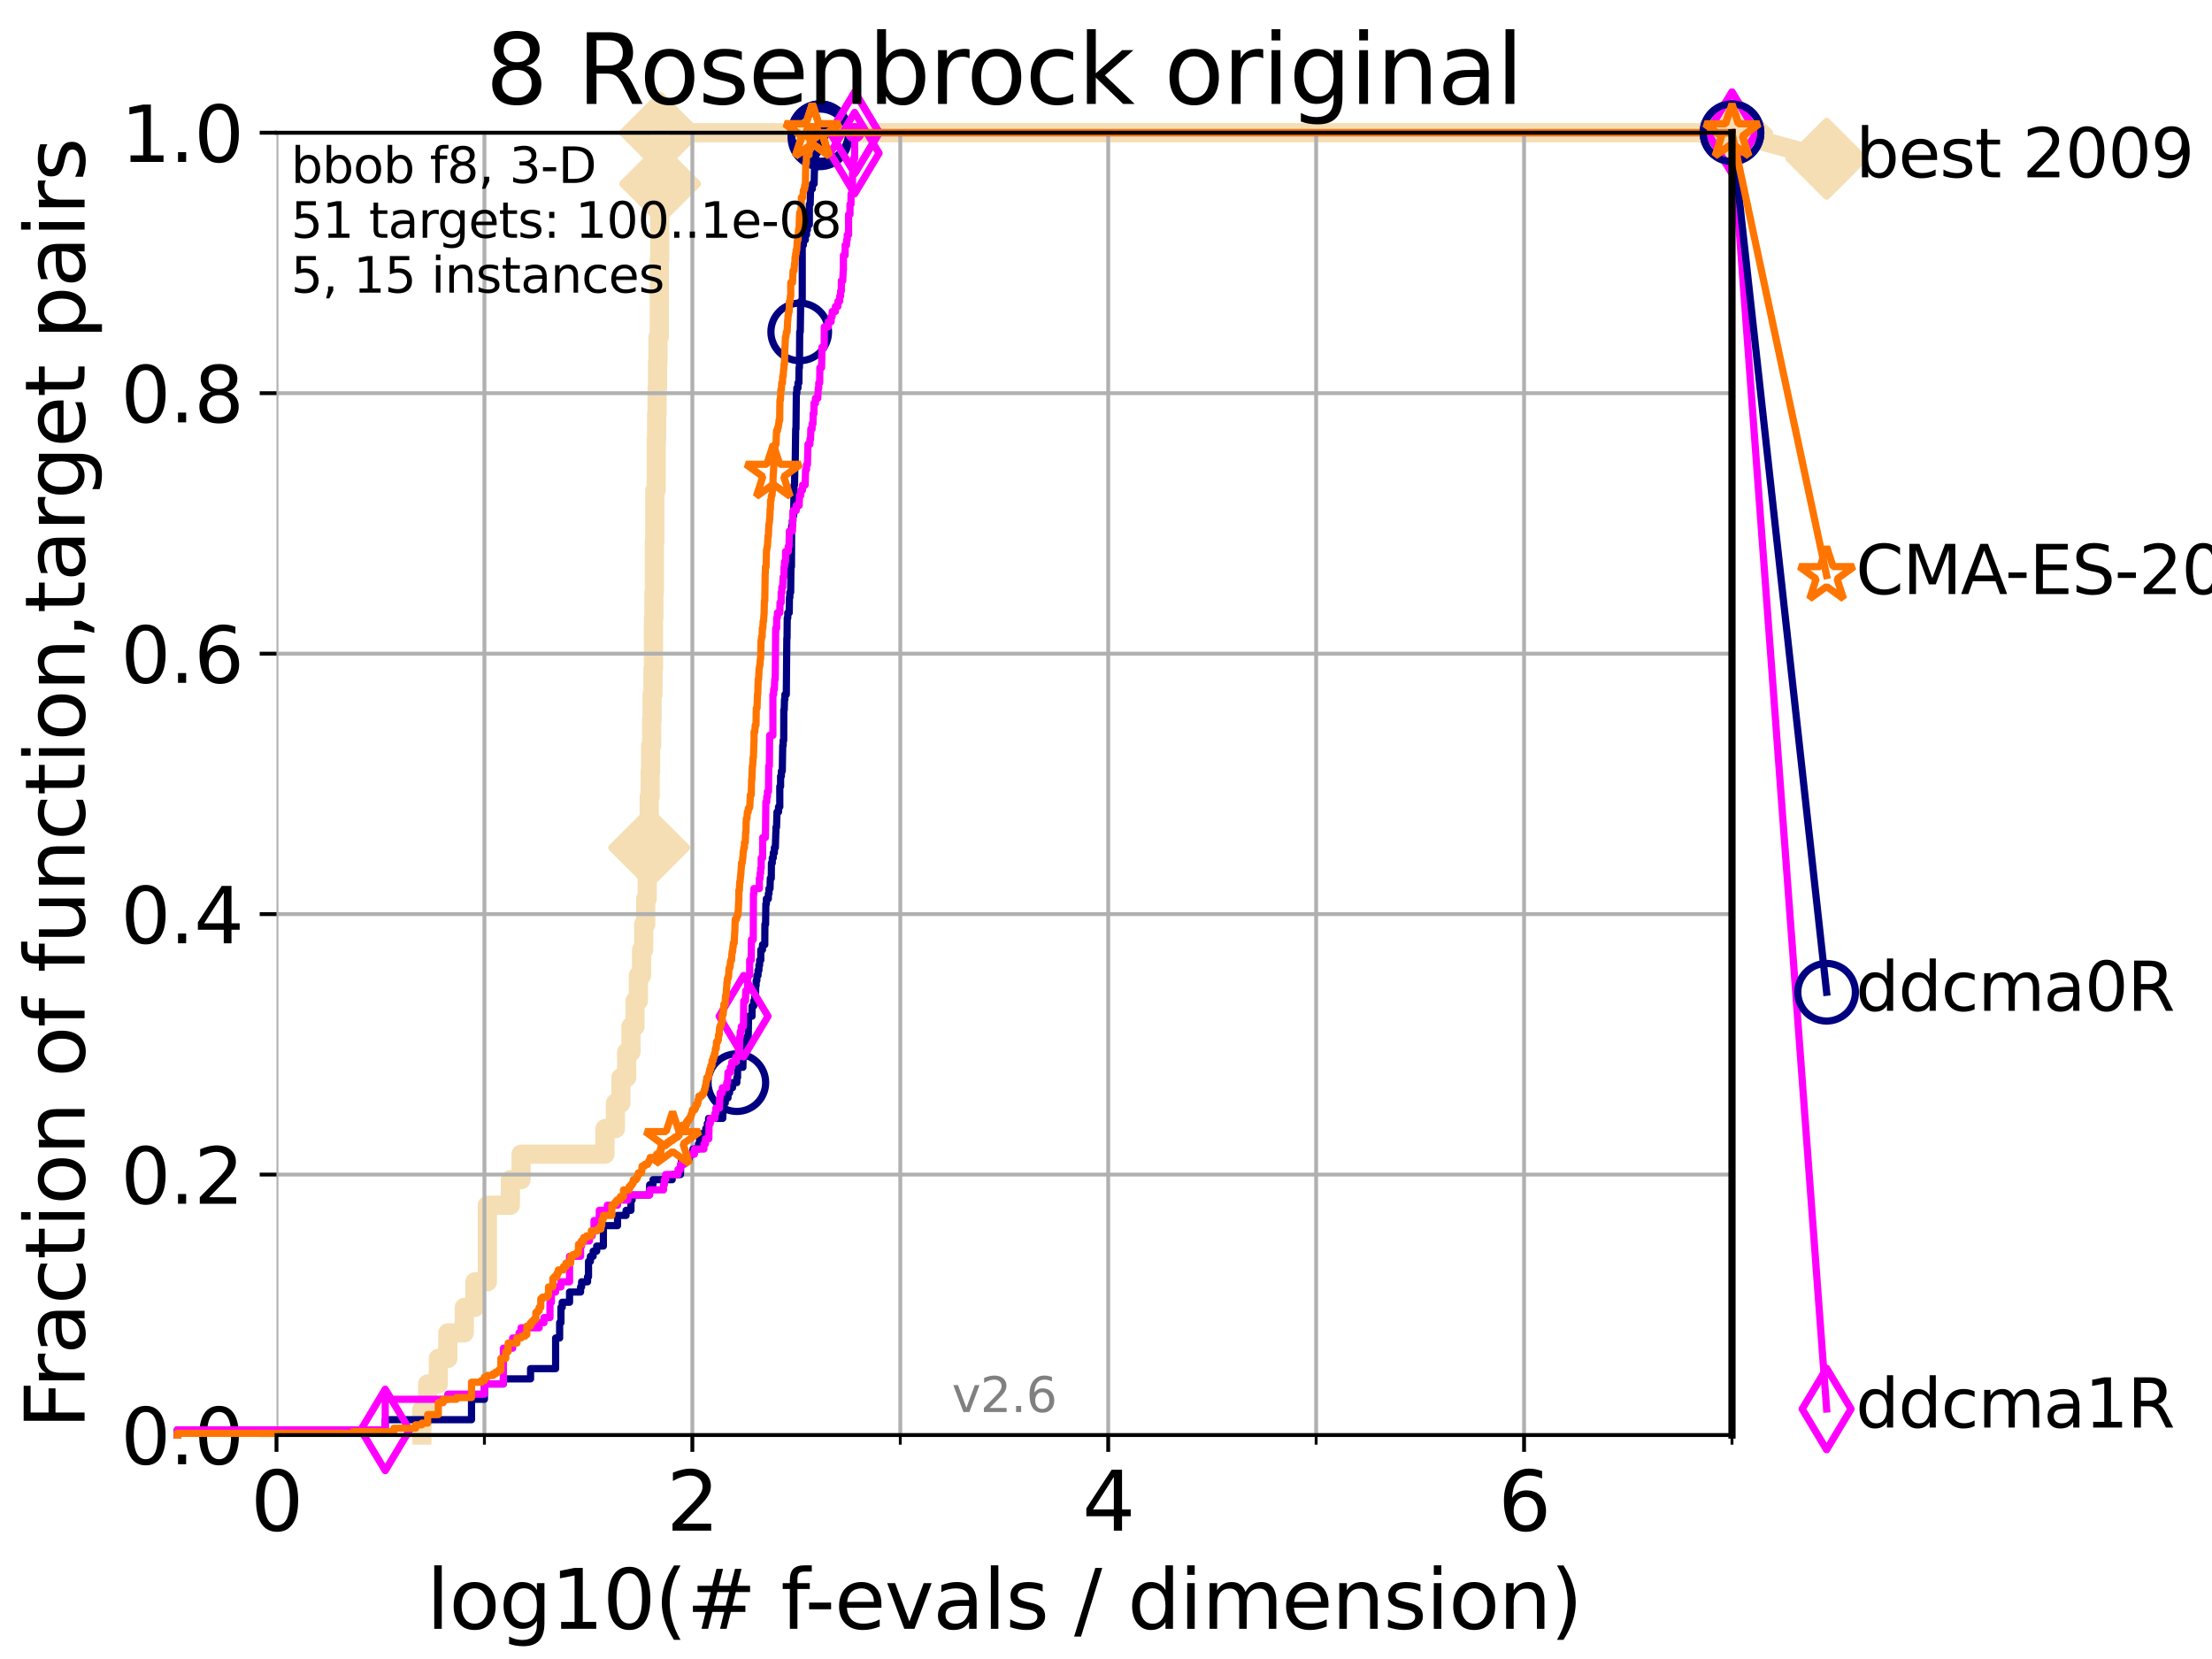 <?xml version="1.0" encoding="utf-8" standalone="no"?>
<!DOCTYPE svg PUBLIC "-//W3C//DTD SVG 1.1//EN"
  "http://www.w3.org/Graphics/SVG/1.1/DTD/svg11.dtd">
<svg xmlns:xlink="http://www.w3.org/1999/xlink" width="460.8pt" height="345.6pt" viewBox="0 0 460.8 345.6" xmlns="http://www.w3.org/2000/svg" version="1.1">
 <defs>
  <style type="text/css">*{stroke-linejoin: round; stroke-linecap: butt}</style>
 </defs>
 <g id="figure_1">
  <g id="patch_1">
   <path d="M 0 345.6 
L 460.8 345.6 
L 460.8 0 
L 0 0 
z
" style="fill: #ffffff"/>
  </g>
  <g id="axes_1">
   <g id="patch_2">
    <path d="M 57.6 298.944 
L 360.806 298.944 
L 360.806 27.648 
L 57.6 27.648 
z
" style="fill: #ffffff"/>
   </g>
   <g id="line2d_1">
    <path d="M 87.876 298.944 
L 87.876 293.624 
L 89.09 293.624 
L 89.09 288.305 
L 91.306 288.305 
L 91.306 282.985 
L 93.288 282.985 
L 93.288 277.666 
L 96.718 277.666 
L 96.718 272.346 
L 98.933 272.346 
L 98.933 267.027 
L 101.532 267.027 
L 101.532 251.068 
L 106.327 251.068 
L 106.327 245.749 
L 108.543 245.749 
L 108.543 240.429 
L 126.029 240.429 
L 126.029 235.11 
L 128.208 235.11 
L 128.208 229.79 
L 129.348 229.79 
L 129.348 224.471 
L 130.553 224.471 
L 130.553 219.151 
L 131.44 219.151 
L 131.44 213.832 
L 132.287 213.832 
L 132.287 208.512 
L 132.984 208.512 
L 132.984 203.192 
L 133.656 203.192 
L 133.656 197.873 
L 134.091 197.873 
L 134.091 192.553 
L 134.516 192.553 
L 134.516 187.234 
L 134.829 187.234 
L 134.829 181.914 
L 134.932 181.914 
L 134.932 176.595 
L 135.238 176.595 
L 135.238 165.956 
L 135.439 165.956 
L 135.439 160.636 
L 135.539 160.636 
L 135.539 155.317 
L 135.737 155.317 
L 135.737 149.997 
L 135.835 149.997 
L 135.835 144.678 
L 136.03 144.678 
L 136.03 139.358 
L 136.127 139.358 
L 136.127 128.719 
L 136.223 128.719 
L 136.223 123.4 
L 136.319 123.4 
L 136.319 112.76 
L 136.414 112.76 
L 136.414 102.121 
L 136.697 102.121 
L 136.697 91.482 
L 136.79 91.482 
L 136.79 86.163 
L 136.883 86.163 
L 136.883 80.843 
L 136.975 80.843 
L 136.975 75.524 
L 137.067 75.524 
L 137.067 70.204 
L 137.341 70.204 
L 137.341 54.246 
L 137.431 54.246 
L 137.431 38.287 
L 137.521 38.287 
L 137.521 27.648 
L 360.806 27.648 
" style="fill: none; stroke: #f5deb3; stroke-width: 4; stroke-linecap: square"/>
   </g>
   <g id="line2d_2">
    <defs>
     <path id="m9079a81ece" d="M -0 7.778 
L 7.778 0 
L 0 -7.778 
L -7.778 -0 
z
" style="stroke: #f5deb3; stroke-width: 1.5; stroke-linejoin: miter"/>
    </defs>
    <g>
     <use xlink:href="#m9079a81ece" x="135.238" y="176.595" style="fill: #f5deb3; stroke: #f5deb3; stroke-width: 1.5; stroke-linejoin: miter"/>
     <use xlink:href="#m9079a81ece" x="137.521" y="38.287" style="fill: #f5deb3; stroke: #f5deb3; stroke-width: 1.5; stroke-linejoin: miter"/>
     <use xlink:href="#m9079a81ece" x="137.521" y="27.648" style="fill: #f5deb3; stroke: #f5deb3; stroke-width: 1.5; stroke-linejoin: miter"/>
     <use xlink:href="#m9079a81ece" x="137.521" y="27.648" style="fill: #f5deb3; stroke: #f5deb3; stroke-width: 1.5; stroke-linejoin: miter"/>
     <use xlink:href="#m9079a81ece" x="360.806" y="27.648" style="fill: #f5deb3; stroke: #f5deb3; stroke-width: 1.5; stroke-linejoin: miter"/>
    </g>
   </g>
   <g id="line2d_3">
    <path style="fill: none; stroke: #f5deb3; stroke-width: 4; stroke-linecap: square"/>
    <g/>
   </g>
   <g id="line2d_4">
    <path d="M 360.806 27.648 
L 380.515 33.074 
" style="fill: none; stroke: #f5deb3; stroke-width: 4; stroke-linecap: square"/>
    <g>
     <use xlink:href="#m9079a81ece" x="360.806" y="27.648" style="fill: #f5deb3; stroke: #f5deb3; stroke-width: 1.5; stroke-linejoin: miter"/>
     <use xlink:href="#m9079a81ece" x="380.515" y="33.074" style="fill: #f5deb3; stroke: #f5deb3; stroke-width: 1.5; stroke-linejoin: miter"/>
    </g>
   </g>
   <g id="matplotlib.axis_1">
    <g id="xtick_1">
     <g id="line2d_5">
      <path d="M 57.6 298.944 
L 57.6 27.648 
" clip-path="url(#p333b19db1a)" style="fill: none; stroke: #b0b0b0; stroke-width: 0.8; stroke-linecap: square"/>
     </g>
     <g id="line2d_6">
      <defs>
       <path id="m58a7fda1c2" d="M 0 0 
L 0 3.5 
" style="stroke: #000000; stroke-width: 0.8"/>
      </defs>
      <g>
       <use xlink:href="#m58a7fda1c2" x="57.6" y="298.944" style="stroke: #000000; stroke-width: 0.8"/>
      </g>
     </g>
     <g id="text_1">
      <!-- 0 -->
      <g transform="translate(52.192 318.861)scale(0.17 -0.17)">
       <defs>
        <path id="DejaVuSans-30" d="M 2034 4250 
Q 1547 4250 1301 3770 
Q 1056 3291 1056 2328 
Q 1056 1369 1301 889 
Q 1547 409 2034 409 
Q 2525 409 2770 889 
Q 3016 1369 3016 2328 
Q 3016 3291 2770 3770 
Q 2525 4250 2034 4250 
z
M 2034 4750 
Q 2819 4750 3233 4129 
Q 3647 3509 3647 2328 
Q 3647 1150 3233 529 
Q 2819 -91 2034 -91 
Q 1250 -91 836 529 
Q 422 1150 422 2328 
Q 422 3509 836 4129 
Q 1250 4750 2034 4750 
z
" transform="scale(0.016)"/>
       </defs>
       <use xlink:href="#DejaVuSans-30"/>
      </g>
     </g>
    </g>
    <g id="xtick_2">
     <g id="line2d_7">
      <path d="M 144.23 298.944 
L 144.23 27.648 
" clip-path="url(#p333b19db1a)" style="fill: none; stroke: #b0b0b0; stroke-width: 0.8; stroke-linecap: square"/>
     </g>
     <g id="line2d_8">
      <g>
       <use xlink:href="#m58a7fda1c2" x="144.23" y="298.944" style="stroke: #000000; stroke-width: 0.8"/>
      </g>
     </g>
     <g id="text_2">
      <!-- 2 -->
      <g transform="translate(138.822 318.861)scale(0.17 -0.17)">
       <defs>
        <path id="DejaVuSans-32" d="M 1228 531 
L 3431 531 
L 3431 0 
L 469 0 
L 469 531 
Q 828 903 1448 1529 
Q 2069 2156 2228 2338 
Q 2531 2678 2651 2914 
Q 2772 3150 2772 3378 
Q 2772 3750 2511 3984 
Q 2250 4219 1831 4219 
Q 1534 4219 1204 4116 
Q 875 4013 500 3803 
L 500 4441 
Q 881 4594 1212 4672 
Q 1544 4750 1819 4750 
Q 2544 4750 2975 4387 
Q 3406 4025 3406 3419 
Q 3406 3131 3298 2873 
Q 3191 2616 2906 2266 
Q 2828 2175 2409 1742 
Q 1991 1309 1228 531 
z
" transform="scale(0.016)"/>
       </defs>
       <use xlink:href="#DejaVuSans-32"/>
      </g>
     </g>
    </g>
    <g id="xtick_3">
     <g id="line2d_9">
      <path d="M 230.861 298.944 
L 230.861 27.648 
" clip-path="url(#p333b19db1a)" style="fill: none; stroke: #b0b0b0; stroke-width: 0.8; stroke-linecap: square"/>
     </g>
     <g id="line2d_10">
      <g>
       <use xlink:href="#m58a7fda1c2" x="230.861" y="298.944" style="stroke: #000000; stroke-width: 0.8"/>
      </g>
     </g>
     <g id="text_3">
      <!-- 4 -->
      <g transform="translate(225.453 318.861)scale(0.17 -0.17)">
       <defs>
        <path id="DejaVuSans-34" d="M 2419 4116 
L 825 1625 
L 2419 1625 
L 2419 4116 
z
M 2253 4666 
L 3047 4666 
L 3047 1625 
L 3713 1625 
L 3713 1100 
L 3047 1100 
L 3047 0 
L 2419 0 
L 2419 1100 
L 313 1100 
L 313 1709 
L 2253 4666 
z
" transform="scale(0.016)"/>
       </defs>
       <use xlink:href="#DejaVuSans-34"/>
      </g>
     </g>
    </g>
    <g id="xtick_4">
     <g id="line2d_11">
      <path d="M 317.491 298.944 
L 317.491 27.648 
" clip-path="url(#p333b19db1a)" style="fill: none; stroke: #b0b0b0; stroke-width: 0.8; stroke-linecap: square"/>
     </g>
     <g id="line2d_12">
      <g>
       <use xlink:href="#m58a7fda1c2" x="317.491" y="298.944" style="stroke: #000000; stroke-width: 0.8"/>
      </g>
     </g>
     <g id="text_4">
      <!-- 6 -->
      <g transform="translate(312.083 318.861)scale(0.17 -0.17)">
       <defs>
        <path id="DejaVuSans-36" d="M 2113 2584 
Q 1688 2584 1439 2293 
Q 1191 2003 1191 1497 
Q 1191 994 1439 701 
Q 1688 409 2113 409 
Q 2538 409 2786 701 
Q 3034 994 3034 1497 
Q 3034 2003 2786 2293 
Q 2538 2584 2113 2584 
z
M 3366 4563 
L 3366 3988 
Q 3128 4100 2886 4159 
Q 2644 4219 2406 4219 
Q 1781 4219 1451 3797 
Q 1122 3375 1075 2522 
Q 1259 2794 1537 2939 
Q 1816 3084 2150 3084 
Q 2853 3084 3261 2657 
Q 3669 2231 3669 1497 
Q 3669 778 3244 343 
Q 2819 -91 2113 -91 
Q 1303 -91 875 529 
Q 447 1150 447 2328 
Q 447 3434 972 4092 
Q 1497 4750 2381 4750 
Q 2619 4750 2861 4703 
Q 3103 4656 3366 4563 
z
" transform="scale(0.016)"/>
       </defs>
       <use xlink:href="#DejaVuSans-36"/>
      </g>
     </g>
    </g>
    <g id="xtick_5">
     <g id="line2d_13">
      <path d="M 100.915 298.944 
L 100.915 27.648 
" clip-path="url(#p333b19db1a)" style="fill: none; stroke: #b0b0b0; stroke-width: 0.8; stroke-linecap: square"/>
     </g>
     <g id="line2d_14">
      <defs>
       <path id="m8aa3ab21e6" d="M 0 0 
L 0 2 
" style="stroke: #000000; stroke-width: 0.6"/>
      </defs>
      <g>
       <use xlink:href="#m8aa3ab21e6" x="100.915" y="298.944" style="stroke: #000000; stroke-width: 0.6"/>
      </g>
     </g>
    </g>
    <g id="xtick_6">
     <g id="line2d_15">
      <path d="M 187.546 298.944 
L 187.546 27.648 
" clip-path="url(#p333b19db1a)" style="fill: none; stroke: #b0b0b0; stroke-width: 0.8; stroke-linecap: square"/>
     </g>
     <g id="line2d_16">
      <g>
       <use xlink:href="#m8aa3ab21e6" x="187.546" y="298.944" style="stroke: #000000; stroke-width: 0.6"/>
      </g>
     </g>
    </g>
    <g id="xtick_7">
     <g id="line2d_17">
      <path d="M 274.176 298.944 
L 274.176 27.648 
" clip-path="url(#p333b19db1a)" style="fill: none; stroke: #b0b0b0; stroke-width: 0.8; stroke-linecap: square"/>
     </g>
     <g id="line2d_18">
      <g>
       <use xlink:href="#m8aa3ab21e6" x="274.176" y="298.944" style="stroke: #000000; stroke-width: 0.6"/>
      </g>
     </g>
    </g>
    <g id="xtick_8">
     <g id="line2d_19">
      <path d="M 360.806 298.944 
L 360.806 27.648 
" clip-path="url(#p333b19db1a)" style="fill: none; stroke: #b0b0b0; stroke-width: 0.8; stroke-linecap: square"/>
     </g>
     <g id="line2d_20">
      <g>
       <use xlink:href="#m8aa3ab21e6" x="360.806" y="298.944" style="stroke: #000000; stroke-width: 0.6"/>
      </g>
     </g>
    </g>
    <g id="text_5">
     <!-- log10(# f-evals / dimension) -->
     <g transform="translate(88.823 339.314)scale(0.17 -0.17)">
      <defs>
       <path id="DejaVuSans-6c" d="M 603 4863 
L 1178 4863 
L 1178 0 
L 603 0 
L 603 4863 
z
" transform="scale(0.016)"/>
       <path id="DejaVuSans-6f" d="M 1959 3097 
Q 1497 3097 1228 2736 
Q 959 2375 959 1747 
Q 959 1119 1226 758 
Q 1494 397 1959 397 
Q 2419 397 2687 759 
Q 2956 1122 2956 1747 
Q 2956 2369 2687 2733 
Q 2419 3097 1959 3097 
z
M 1959 3584 
Q 2709 3584 3137 3096 
Q 3566 2609 3566 1747 
Q 3566 888 3137 398 
Q 2709 -91 1959 -91 
Q 1206 -91 779 398 
Q 353 888 353 1747 
Q 353 2609 779 3096 
Q 1206 3584 1959 3584 
z
" transform="scale(0.016)"/>
       <path id="DejaVuSans-67" d="M 2906 1791 
Q 2906 2416 2648 2759 
Q 2391 3103 1925 3103 
Q 1463 3103 1205 2759 
Q 947 2416 947 1791 
Q 947 1169 1205 825 
Q 1463 481 1925 481 
Q 2391 481 2648 825 
Q 2906 1169 2906 1791 
z
M 3481 434 
Q 3481 -459 3084 -895 
Q 2688 -1331 1869 -1331 
Q 1566 -1331 1297 -1286 
Q 1028 -1241 775 -1147 
L 775 -588 
Q 1028 -725 1275 -790 
Q 1522 -856 1778 -856 
Q 2344 -856 2625 -561 
Q 2906 -266 2906 331 
L 2906 616 
Q 2728 306 2450 153 
Q 2172 0 1784 0 
Q 1141 0 747 490 
Q 353 981 353 1791 
Q 353 2603 747 3093 
Q 1141 3584 1784 3584 
Q 2172 3584 2450 3431 
Q 2728 3278 2906 2969 
L 2906 3500 
L 3481 3500 
L 3481 434 
z
" transform="scale(0.016)"/>
       <path id="DejaVuSans-31" d="M 794 531 
L 1825 531 
L 1825 4091 
L 703 3866 
L 703 4441 
L 1819 4666 
L 2450 4666 
L 2450 531 
L 3481 531 
L 3481 0 
L 794 0 
L 794 531 
z
" transform="scale(0.016)"/>
       <path id="DejaVuSans-28" d="M 1984 4856 
Q 1566 4138 1362 3434 
Q 1159 2731 1159 2009 
Q 1159 1288 1364 580 
Q 1569 -128 1984 -844 
L 1484 -844 
Q 1016 -109 783 600 
Q 550 1309 550 2009 
Q 550 2706 781 3412 
Q 1013 4119 1484 4856 
L 1984 4856 
z
" transform="scale(0.016)"/>
       <path id="DejaVuSans-23" d="M 3272 2816 
L 2363 2816 
L 2100 1772 
L 3016 1772 
L 3272 2816 
z
M 2803 4594 
L 2478 3297 
L 3391 3297 
L 3719 4594 
L 4219 4594 
L 3897 3297 
L 4872 3297 
L 4872 2816 
L 3775 2816 
L 3519 1772 
L 4513 1772 
L 4513 1294 
L 3397 1294 
L 3072 0 
L 2572 0 
L 2894 1294 
L 1978 1294 
L 1656 0 
L 1153 0 
L 1478 1294 
L 494 1294 
L 494 1772 
L 1594 1772 
L 1856 2816 
L 850 2816 
L 850 3297 
L 1978 3297 
L 2297 4594 
L 2803 4594 
z
" transform="scale(0.016)"/>
       <path id="DejaVuSans-20" transform="scale(0.016)"/>
       <path id="DejaVuSans-66" d="M 2375 4863 
L 2375 4384 
L 1825 4384 
Q 1516 4384 1395 4259 
Q 1275 4134 1275 3809 
L 1275 3500 
L 2222 3500 
L 2222 3053 
L 1275 3053 
L 1275 0 
L 697 0 
L 697 3053 
L 147 3053 
L 147 3500 
L 697 3500 
L 697 3744 
Q 697 4328 969 4595 
Q 1241 4863 1831 4863 
L 2375 4863 
z
" transform="scale(0.016)"/>
       <path id="DejaVuSans-2d" d="M 313 2009 
L 1997 2009 
L 1997 1497 
L 313 1497 
L 313 2009 
z
" transform="scale(0.016)"/>
       <path id="DejaVuSans-65" d="M 3597 1894 
L 3597 1613 
L 953 1613 
Q 991 1019 1311 708 
Q 1631 397 2203 397 
Q 2534 397 2845 478 
Q 3156 559 3463 722 
L 3463 178 
Q 3153 47 2828 -22 
Q 2503 -91 2169 -91 
Q 1331 -91 842 396 
Q 353 884 353 1716 
Q 353 2575 817 3079 
Q 1281 3584 2069 3584 
Q 2775 3584 3186 3129 
Q 3597 2675 3597 1894 
z
M 3022 2063 
Q 3016 2534 2758 2815 
Q 2500 3097 2075 3097 
Q 1594 3097 1305 2825 
Q 1016 2553 972 2059 
L 3022 2063 
z
" transform="scale(0.016)"/>
       <path id="DejaVuSans-76" d="M 191 3500 
L 800 3500 
L 1894 563 
L 2988 3500 
L 3597 3500 
L 2284 0 
L 1503 0 
L 191 3500 
z
" transform="scale(0.016)"/>
       <path id="DejaVuSans-61" d="M 2194 1759 
Q 1497 1759 1228 1600 
Q 959 1441 959 1056 
Q 959 750 1161 570 
Q 1363 391 1709 391 
Q 2188 391 2477 730 
Q 2766 1069 2766 1631 
L 2766 1759 
L 2194 1759 
z
M 3341 1997 
L 3341 0 
L 2766 0 
L 2766 531 
Q 2569 213 2275 61 
Q 1981 -91 1556 -91 
Q 1019 -91 701 211 
Q 384 513 384 1019 
Q 384 1609 779 1909 
Q 1175 2209 1959 2209 
L 2766 2209 
L 2766 2266 
Q 2766 2663 2505 2880 
Q 2244 3097 1772 3097 
Q 1472 3097 1187 3025 
Q 903 2953 641 2809 
L 641 3341 
Q 956 3463 1253 3523 
Q 1550 3584 1831 3584 
Q 2591 3584 2966 3190 
Q 3341 2797 3341 1997 
z
" transform="scale(0.016)"/>
       <path id="DejaVuSans-73" d="M 2834 3397 
L 2834 2853 
Q 2591 2978 2328 3040 
Q 2066 3103 1784 3103 
Q 1356 3103 1142 2972 
Q 928 2841 928 2578 
Q 928 2378 1081 2264 
Q 1234 2150 1697 2047 
L 1894 2003 
Q 2506 1872 2764 1633 
Q 3022 1394 3022 966 
Q 3022 478 2636 193 
Q 2250 -91 1575 -91 
Q 1294 -91 989 -36 
Q 684 19 347 128 
L 347 722 
Q 666 556 975 473 
Q 1284 391 1588 391 
Q 1994 391 2212 530 
Q 2431 669 2431 922 
Q 2431 1156 2273 1281 
Q 2116 1406 1581 1522 
L 1381 1569 
Q 847 1681 609 1914 
Q 372 2147 372 2553 
Q 372 3047 722 3315 
Q 1072 3584 1716 3584 
Q 2034 3584 2315 3537 
Q 2597 3491 2834 3397 
z
" transform="scale(0.016)"/>
       <path id="DejaVuSans-2f" d="M 1625 4666 
L 2156 4666 
L 531 -594 
L 0 -594 
L 1625 4666 
z
" transform="scale(0.016)"/>
       <path id="DejaVuSans-64" d="M 2906 2969 
L 2906 4863 
L 3481 4863 
L 3481 0 
L 2906 0 
L 2906 525 
Q 2725 213 2448 61 
Q 2172 -91 1784 -91 
Q 1150 -91 751 415 
Q 353 922 353 1747 
Q 353 2572 751 3078 
Q 1150 3584 1784 3584 
Q 2172 3584 2448 3432 
Q 2725 3281 2906 2969 
z
M 947 1747 
Q 947 1113 1208 752 
Q 1469 391 1925 391 
Q 2381 391 2643 752 
Q 2906 1113 2906 1747 
Q 2906 2381 2643 2742 
Q 2381 3103 1925 3103 
Q 1469 3103 1208 2742 
Q 947 2381 947 1747 
z
" transform="scale(0.016)"/>
       <path id="DejaVuSans-69" d="M 603 3500 
L 1178 3500 
L 1178 0 
L 603 0 
L 603 3500 
z
M 603 4863 
L 1178 4863 
L 1178 4134 
L 603 4134 
L 603 4863 
z
" transform="scale(0.016)"/>
       <path id="DejaVuSans-6d" d="M 3328 2828 
Q 3544 3216 3844 3400 
Q 4144 3584 4550 3584 
Q 5097 3584 5394 3201 
Q 5691 2819 5691 2113 
L 5691 0 
L 5113 0 
L 5113 2094 
Q 5113 2597 4934 2840 
Q 4756 3084 4391 3084 
Q 3944 3084 3684 2787 
Q 3425 2491 3425 1978 
L 3425 0 
L 2847 0 
L 2847 2094 
Q 2847 2600 2669 2842 
Q 2491 3084 2119 3084 
Q 1678 3084 1418 2786 
Q 1159 2488 1159 1978 
L 1159 0 
L 581 0 
L 581 3500 
L 1159 3500 
L 1159 2956 
Q 1356 3278 1631 3431 
Q 1906 3584 2284 3584 
Q 2666 3584 2933 3390 
Q 3200 3197 3328 2828 
z
" transform="scale(0.016)"/>
       <path id="DejaVuSans-6e" d="M 3513 2113 
L 3513 0 
L 2938 0 
L 2938 2094 
Q 2938 2591 2744 2837 
Q 2550 3084 2163 3084 
Q 1697 3084 1428 2787 
Q 1159 2491 1159 1978 
L 1159 0 
L 581 0 
L 581 3500 
L 1159 3500 
L 1159 2956 
Q 1366 3272 1645 3428 
Q 1925 3584 2291 3584 
Q 2894 3584 3203 3211 
Q 3513 2838 3513 2113 
z
" transform="scale(0.016)"/>
       <path id="DejaVuSans-29" d="M 513 4856 
L 1013 4856 
Q 1481 4119 1714 3412 
Q 1947 2706 1947 2009 
Q 1947 1309 1714 600 
Q 1481 -109 1013 -844 
L 513 -844 
Q 928 -128 1133 580 
Q 1338 1288 1338 2009 
Q 1338 2731 1133 3434 
Q 928 4138 513 4856 
z
" transform="scale(0.016)"/>
      </defs>
      <use xlink:href="#DejaVuSans-6c"/>
      <use xlink:href="#DejaVuSans-6f" x="27.783"/>
      <use xlink:href="#DejaVuSans-67" x="88.965"/>
      <use xlink:href="#DejaVuSans-31" x="152.441"/>
      <use xlink:href="#DejaVuSans-30" x="216.064"/>
      <use xlink:href="#DejaVuSans-28" x="279.688"/>
      <use xlink:href="#DejaVuSans-23" x="318.701"/>
      <use xlink:href="#DejaVuSans-20" x="402.49"/>
      <use xlink:href="#DejaVuSans-66" x="434.277"/>
      <use xlink:href="#DejaVuSans-2d" x="463.982"/>
      <use xlink:href="#DejaVuSans-65" x="500.066"/>
      <use xlink:href="#DejaVuSans-76" x="561.59"/>
      <use xlink:href="#DejaVuSans-61" x="620.77"/>
      <use xlink:href="#DejaVuSans-6c" x="682.049"/>
      <use xlink:href="#DejaVuSans-73" x="709.832"/>
      <use xlink:href="#DejaVuSans-20" x="761.932"/>
      <use xlink:href="#DejaVuSans-2f" x="793.719"/>
      <use xlink:href="#DejaVuSans-20" x="827.41"/>
      <use xlink:href="#DejaVuSans-64" x="859.197"/>
      <use xlink:href="#DejaVuSans-69" x="922.674"/>
      <use xlink:href="#DejaVuSans-6d" x="950.457"/>
      <use xlink:href="#DejaVuSans-65" x="1047.869"/>
      <use xlink:href="#DejaVuSans-6e" x="1109.393"/>
      <use xlink:href="#DejaVuSans-73" x="1172.771"/>
      <use xlink:href="#DejaVuSans-69" x="1224.871"/>
      <use xlink:href="#DejaVuSans-6f" x="1252.654"/>
      <use xlink:href="#DejaVuSans-6e" x="1313.836"/>
      <use xlink:href="#DejaVuSans-29" x="1377.215"/>
     </g>
    </g>
   </g>
   <g id="matplotlib.axis_2">
    <g id="ytick_1">
     <g id="line2d_21">
      <path d="M 57.6 298.944 
L 360.806 298.944 
" clip-path="url(#p333b19db1a)" style="fill: none; stroke: #b0b0b0; stroke-width: 0.8; stroke-linecap: square"/>
     </g>
     <g id="line2d_22">
      <defs>
       <path id="mf9aac285e5" d="M 0 0 
L -3.5 0 
" style="stroke: #000000; stroke-width: 0.8"/>
      </defs>
      <g>
       <use xlink:href="#mf9aac285e5" x="57.6" y="298.944" style="stroke: #000000; stroke-width: 0.8"/>
      </g>
     </g>
     <g id="text_6">
      <!-- 0.0 -->
      <g transform="translate(25.155 305.023)scale(0.16 -0.16)">
       <defs>
        <path id="DejaVuSans-2e" d="M 684 794 
L 1344 794 
L 1344 0 
L 684 0 
L 684 794 
z
" transform="scale(0.016)"/>
       </defs>
       <use xlink:href="#DejaVuSans-30"/>
       <use xlink:href="#DejaVuSans-2e" x="63.623"/>
       <use xlink:href="#DejaVuSans-30" x="95.41"/>
      </g>
     </g>
    </g>
    <g id="ytick_2">
     <g id="line2d_23">
      <path d="M 57.6 244.685 
L 360.806 244.685 
" clip-path="url(#p333b19db1a)" style="fill: none; stroke: #b0b0b0; stroke-width: 0.8; stroke-linecap: square"/>
     </g>
     <g id="line2d_24">
      <g>
       <use xlink:href="#mf9aac285e5" x="57.6" y="244.685" style="stroke: #000000; stroke-width: 0.8"/>
      </g>
     </g>
     <g id="text_7">
      <!-- 0.2 -->
      <g transform="translate(25.155 250.764)scale(0.16 -0.16)">
       <use xlink:href="#DejaVuSans-30"/>
       <use xlink:href="#DejaVuSans-2e" x="63.623"/>
       <use xlink:href="#DejaVuSans-32" x="95.41"/>
      </g>
     </g>
    </g>
    <g id="ytick_3">
     <g id="line2d_25">
      <path d="M 57.6 190.426 
L 360.806 190.426 
" clip-path="url(#p333b19db1a)" style="fill: none; stroke: #b0b0b0; stroke-width: 0.8; stroke-linecap: square"/>
     </g>
     <g id="line2d_26">
      <g>
       <use xlink:href="#mf9aac285e5" x="57.6" y="190.426" style="stroke: #000000; stroke-width: 0.8"/>
      </g>
     </g>
     <g id="text_8">
      <!-- 0.4 -->
      <g transform="translate(25.155 196.504)scale(0.16 -0.16)">
       <use xlink:href="#DejaVuSans-30"/>
       <use xlink:href="#DejaVuSans-2e" x="63.623"/>
       <use xlink:href="#DejaVuSans-34" x="95.41"/>
      </g>
     </g>
    </g>
    <g id="ytick_4">
     <g id="line2d_27">
      <path d="M 57.6 136.166 
L 360.806 136.166 
" clip-path="url(#p333b19db1a)" style="fill: none; stroke: #b0b0b0; stroke-width: 0.8; stroke-linecap: square"/>
     </g>
     <g id="line2d_28">
      <g>
       <use xlink:href="#mf9aac285e5" x="57.6" y="136.166" style="stroke: #000000; stroke-width: 0.8"/>
      </g>
     </g>
     <g id="text_9">
      <!-- 0.6 -->
      <g transform="translate(25.155 142.245)scale(0.16 -0.16)">
       <use xlink:href="#DejaVuSans-30"/>
       <use xlink:href="#DejaVuSans-2e" x="63.623"/>
       <use xlink:href="#DejaVuSans-36" x="95.41"/>
      </g>
     </g>
    </g>
    <g id="ytick_5">
     <g id="line2d_29">
      <path d="M 57.6 81.907 
L 360.806 81.907 
" clip-path="url(#p333b19db1a)" style="fill: none; stroke: #b0b0b0; stroke-width: 0.8; stroke-linecap: square"/>
     </g>
     <g id="line2d_30">
      <g>
       <use xlink:href="#mf9aac285e5" x="57.6" y="81.907" style="stroke: #000000; stroke-width: 0.8"/>
      </g>
     </g>
     <g id="text_10">
      <!-- 0.8 -->
      <g transform="translate(25.155 87.986)scale(0.16 -0.16)">
       <defs>
        <path id="DejaVuSans-38" d="M 2034 2216 
Q 1584 2216 1326 1975 
Q 1069 1734 1069 1313 
Q 1069 891 1326 650 
Q 1584 409 2034 409 
Q 2484 409 2743 651 
Q 3003 894 3003 1313 
Q 3003 1734 2745 1975 
Q 2488 2216 2034 2216 
z
M 1403 2484 
Q 997 2584 770 2862 
Q 544 3141 544 3541 
Q 544 4100 942 4425 
Q 1341 4750 2034 4750 
Q 2731 4750 3128 4425 
Q 3525 4100 3525 3541 
Q 3525 3141 3298 2862 
Q 3072 2584 2669 2484 
Q 3125 2378 3379 2068 
Q 3634 1759 3634 1313 
Q 3634 634 3220 271 
Q 2806 -91 2034 -91 
Q 1263 -91 848 271 
Q 434 634 434 1313 
Q 434 1759 690 2068 
Q 947 2378 1403 2484 
z
M 1172 3481 
Q 1172 3119 1398 2916 
Q 1625 2713 2034 2713 
Q 2441 2713 2670 2916 
Q 2900 3119 2900 3481 
Q 2900 3844 2670 4047 
Q 2441 4250 2034 4250 
Q 1625 4250 1398 4047 
Q 1172 3844 1172 3481 
z
" transform="scale(0.016)"/>
       </defs>
       <use xlink:href="#DejaVuSans-30"/>
       <use xlink:href="#DejaVuSans-2e" x="63.623"/>
       <use xlink:href="#DejaVuSans-38" x="95.41"/>
      </g>
     </g>
    </g>
    <g id="ytick_6">
     <g id="line2d_31">
      <path d="M 57.6 27.648 
L 360.806 27.648 
" clip-path="url(#p333b19db1a)" style="fill: none; stroke: #b0b0b0; stroke-width: 0.8; stroke-linecap: square"/>
     </g>
     <g id="line2d_32">
      <g>
       <use xlink:href="#mf9aac285e5" x="57.6" y="27.648" style="stroke: #000000; stroke-width: 0.8"/>
      </g>
     </g>
     <g id="text_11">
      <!-- 1.0 -->
      <g transform="translate(25.155 33.727)scale(0.16 -0.16)">
       <use xlink:href="#DejaVuSans-31"/>
       <use xlink:href="#DejaVuSans-2e" x="63.623"/>
       <use xlink:href="#DejaVuSans-30" x="95.41"/>
      </g>
     </g>
    </g>
    <g id="text_12">
     <!-- Fraction of function,target pairs -->
     <g transform="translate(17.62 297.681)rotate(-90)scale(0.17 -0.17)">
      <defs>
       <path id="DejaVuSans-46" d="M 628 4666 
L 3309 4666 
L 3309 4134 
L 1259 4134 
L 1259 2759 
L 3109 2759 
L 3109 2228 
L 1259 2228 
L 1259 0 
L 628 0 
L 628 4666 
z
" transform="scale(0.016)"/>
       <path id="DejaVuSans-72" d="M 2631 2963 
Q 2534 3019 2420 3045 
Q 2306 3072 2169 3072 
Q 1681 3072 1420 2755 
Q 1159 2438 1159 1844 
L 1159 0 
L 581 0 
L 581 3500 
L 1159 3500 
L 1159 2956 
Q 1341 3275 1631 3429 
Q 1922 3584 2338 3584 
Q 2397 3584 2469 3576 
Q 2541 3569 2628 3553 
L 2631 2963 
z
" transform="scale(0.016)"/>
       <path id="DejaVuSans-63" d="M 3122 3366 
L 3122 2828 
Q 2878 2963 2633 3030 
Q 2388 3097 2138 3097 
Q 1578 3097 1268 2742 
Q 959 2388 959 1747 
Q 959 1106 1268 751 
Q 1578 397 2138 397 
Q 2388 397 2633 464 
Q 2878 531 3122 666 
L 3122 134 
Q 2881 22 2623 -34 
Q 2366 -91 2075 -91 
Q 1284 -91 818 406 
Q 353 903 353 1747 
Q 353 2603 823 3093 
Q 1294 3584 2113 3584 
Q 2378 3584 2631 3529 
Q 2884 3475 3122 3366 
z
" transform="scale(0.016)"/>
       <path id="DejaVuSans-74" d="M 1172 4494 
L 1172 3500 
L 2356 3500 
L 2356 3053 
L 1172 3053 
L 1172 1153 
Q 1172 725 1289 603 
Q 1406 481 1766 481 
L 2356 481 
L 2356 0 
L 1766 0 
Q 1100 0 847 248 
Q 594 497 594 1153 
L 594 3053 
L 172 3053 
L 172 3500 
L 594 3500 
L 594 4494 
L 1172 4494 
z
" transform="scale(0.016)"/>
       <path id="DejaVuSans-75" d="M 544 1381 
L 544 3500 
L 1119 3500 
L 1119 1403 
Q 1119 906 1312 657 
Q 1506 409 1894 409 
Q 2359 409 2629 706 
Q 2900 1003 2900 1516 
L 2900 3500 
L 3475 3500 
L 3475 0 
L 2900 0 
L 2900 538 
Q 2691 219 2414 64 
Q 2138 -91 1772 -91 
Q 1169 -91 856 284 
Q 544 659 544 1381 
z
M 1991 3584 
L 1991 3584 
z
" transform="scale(0.016)"/>
       <path id="DejaVuSans-2c" d="M 750 794 
L 1409 794 
L 1409 256 
L 897 -744 
L 494 -744 
L 750 256 
L 750 794 
z
" transform="scale(0.016)"/>
       <path id="DejaVuSans-70" d="M 1159 525 
L 1159 -1331 
L 581 -1331 
L 581 3500 
L 1159 3500 
L 1159 2969 
Q 1341 3281 1617 3432 
Q 1894 3584 2278 3584 
Q 2916 3584 3314 3078 
Q 3713 2572 3713 1747 
Q 3713 922 3314 415 
Q 2916 -91 2278 -91 
Q 1894 -91 1617 61 
Q 1341 213 1159 525 
z
M 3116 1747 
Q 3116 2381 2855 2742 
Q 2594 3103 2138 3103 
Q 1681 3103 1420 2742 
Q 1159 2381 1159 1747 
Q 1159 1113 1420 752 
Q 1681 391 2138 391 
Q 2594 391 2855 752 
Q 3116 1113 3116 1747 
z
" transform="scale(0.016)"/>
      </defs>
      <use xlink:href="#DejaVuSans-46"/>
      <use xlink:href="#DejaVuSans-72" x="50.27"/>
      <use xlink:href="#DejaVuSans-61" x="91.383"/>
      <use xlink:href="#DejaVuSans-63" x="152.662"/>
      <use xlink:href="#DejaVuSans-74" x="207.643"/>
      <use xlink:href="#DejaVuSans-69" x="246.852"/>
      <use xlink:href="#DejaVuSans-6f" x="274.635"/>
      <use xlink:href="#DejaVuSans-6e" x="335.816"/>
      <use xlink:href="#DejaVuSans-20" x="399.195"/>
      <use xlink:href="#DejaVuSans-6f" x="430.982"/>
      <use xlink:href="#DejaVuSans-66" x="492.164"/>
      <use xlink:href="#DejaVuSans-20" x="527.369"/>
      <use xlink:href="#DejaVuSans-66" x="559.156"/>
      <use xlink:href="#DejaVuSans-75" x="594.361"/>
      <use xlink:href="#DejaVuSans-6e" x="657.74"/>
      <use xlink:href="#DejaVuSans-63" x="721.119"/>
      <use xlink:href="#DejaVuSans-74" x="776.1"/>
      <use xlink:href="#DejaVuSans-69" x="815.309"/>
      <use xlink:href="#DejaVuSans-6f" x="843.092"/>
      <use xlink:href="#DejaVuSans-6e" x="904.273"/>
      <use xlink:href="#DejaVuSans-2c" x="967.652"/>
      <use xlink:href="#DejaVuSans-74" x="999.439"/>
      <use xlink:href="#DejaVuSans-61" x="1038.648"/>
      <use xlink:href="#DejaVuSans-72" x="1099.928"/>
      <use xlink:href="#DejaVuSans-67" x="1139.291"/>
      <use xlink:href="#DejaVuSans-65" x="1202.768"/>
      <use xlink:href="#DejaVuSans-74" x="1264.291"/>
      <use xlink:href="#DejaVuSans-20" x="1303.5"/>
      <use xlink:href="#DejaVuSans-70" x="1335.287"/>
      <use xlink:href="#DejaVuSans-61" x="1398.764"/>
      <use xlink:href="#DejaVuSans-69" x="1460.043"/>
      <use xlink:href="#DejaVuSans-72" x="1487.826"/>
      <use xlink:href="#DejaVuSans-73" x="1528.939"/>
     </g>
    </g>
   </g>
   <g id="line2d_33">
    <defs>
     <path id="mfbd9f9fb02" d="M 0 1.5 
C 0.398 1.5 0.779 1.342 1.061 1.061 
C 1.342 0.779 1.5 0.398 1.5 0 
C 1.5 -0.398 1.342 -0.779 1.061 -1.061 
C 0.779 -1.342 0.398 -1.5 0 -1.5 
C -0.398 -1.5 -0.779 -1.342 -1.061 -1.061 
C -1.342 -0.779 -1.5 -0.398 -1.5 0 
C -1.5 0.398 -1.342 0.779 -1.061 1.061 
C -0.779 1.342 -0.398 1.5 0 1.5 
z
" style="stroke: #f5deb3"/>
    </defs>
    <g>
     <use xlink:href="#mfbd9f9fb02" x="137.521" y="27.648" style="fill: #f5deb3; stroke: #f5deb3"/>
     <use xlink:href="#mfbd9f9fb02" x="137.521" y="27.648" style="fill: #f5deb3; stroke: #f5deb3"/>
    </g>
   </g>
   <g id="line2d_34">
    <defs>
     <path id="mdd463a58f0" d="M 0 1.5 
C 0.398 1.5 0.779 1.342 1.061 1.061 
C 1.342 0.779 1.5 0.398 1.5 0 
C 1.5 -0.398 1.342 -0.779 1.061 -1.061 
C 0.779 -1.342 0.398 -1.5 0 -1.5 
C -0.398 -1.5 -0.779 -1.342 -1.061 -1.061 
C -1.342 -0.779 -1.5 -0.398 -1.5 0 
C -1.5 0.398 -1.342 0.779 -1.061 1.061 
C -0.779 1.342 -0.398 1.5 0 1.5 
z
" style="stroke: #000080"/>
    </defs>
    <g>
     <use xlink:href="#mdd463a58f0" x="170.819" y="27.648" style="fill: #000080; stroke: #000080"/>
     <use xlink:href="#mdd463a58f0" x="170.819" y="27.648" style="fill: #000080; stroke: #000080"/>
    </g>
   </g>
   <g id="line2d_35">
    <path d="M 36.933 298.944 
L 36.933 297.88 
L 80.249 297.88 
L 80.249 295.752 
L 98.223 295.752 
L 98.223 291.497 
L 100.915 291.497 
L 100.915 288.305 
L 104.86 288.305 
L 104.86 287.241 
L 110.525 287.241 
L 110.525 285.113 
L 115.747 285.113 
L 115.747 278.73 
L 116.584 278.73 
L 116.584 275.538 
L 116.854 275.538 
L 116.854 272.346 
L 117.121 272.346 
L 117.121 271.282 
L 118.647 271.282 
L 118.647 269.155 
L 120.944 269.155 
L 120.944 268.091 
L 121.159 268.091 
L 121.159 267.027 
L 122.4 267.027 
L 122.4 265.963 
L 122.599 265.963 
L 122.599 262.771 
L 122.991 262.771 
L 122.991 261.707 
L 123.564 261.707 
L 123.564 260.643 
L 124.302 260.643 
L 124.302 259.579 
L 125.696 259.579 
L 125.696 255.324 
L 128.643 255.324 
L 128.643 253.196 
L 130.423 253.196 
L 130.423 252.132 
L 131.44 252.132 
L 131.44 250.004 
L 131.686 250.004 
L 131.686 248.94 
L 135.238 248.94 
L 135.339 246.813 
L 136.03 246.813 
L 136.03 245.749 
L 140.033 245.749 
L 140.033 244.685 
L 141.754 244.685 
L 141.826 242.557 
L 141.968 242.557 
L 141.968 241.493 
L 143.528 241.493 
L 143.528 240.429 
L 144.355 240.429 
L 144.355 239.365 
L 145.503 239.365 
L 145.503 238.301 
L 145.736 238.301 
L 145.736 237.237 
L 145.852 237.237 
L 145.852 236.174 
L 147.022 236.174 
L 147.022 235.11 
L 147.344 235.11 
L 147.344 234.046 
L 147.608 234.046 
L 147.608 232.982 
L 150.56 232.982 
L 150.649 229.79 
L 151.09 229.79 
L 151.09 228.726 
L 151.648 228.726 
L 151.648 227.662 
L 151.983 227.662 
L 151.983 226.598 
L 152.596 226.598 
L 152.596 225.534 
L 153.498 225.534 
L 153.498 224.471 
L 153.651 224.471 
L 153.651 222.343 
L 154.758 222.343 
L 154.793 220.215 
L 155.042 220.215 
L 155.042 219.151 
L 155.322 219.151 
L 155.392 217.023 
L 155.599 217.023 
L 155.599 215.959 
L 155.871 215.959 
L 155.938 211.704 
L 156.664 211.704 
L 156.664 209.576 
L 157.017 209.576 
L 157.017 208.512 
L 157.238 208.512 
L 157.238 207.448 
L 157.395 207.448 
L 157.426 205.32 
L 157.519 205.32 
L 157.519 204.256 
L 157.673 204.256 
L 157.673 203.192 
L 157.917 203.192 
L 157.917 202.129 
L 158.098 202.129 
L 158.098 201.065 
L 158.247 201.065 
L 158.247 200.001 
L 158.484 200.001 
L 158.484 197.873 
L 158.833 197.873 
L 158.833 196.809 
L 159.317 196.809 
L 159.345 192.553 
L 159.485 192.553 
L 159.541 188.298 
L 159.652 188.298 
L 159.652 187.234 
L 160.062 187.234 
L 160.062 186.17 
L 160.196 186.17 
L 160.196 185.106 
L 160.41 185.106 
L 160.463 182.978 
L 160.673 182.978 
L 160.699 179.787 
L 160.881 179.787 
L 160.881 178.723 
L 161.087 178.723 
L 161.087 177.659 
L 161.316 177.659 
L 161.316 176.595 
L 161.517 176.595 
L 161.617 173.403 
L 161.642 173.403 
L 161.642 172.339 
L 161.766 172.339 
L 161.864 169.147 
L 162.181 169.147 
L 162.181 168.084 
L 162.445 168.084 
L 162.445 163.828 
L 162.611 163.828 
L 162.611 161.7 
L 162.775 161.7 
L 162.775 160.636 
L 162.961 160.636 
L 163.054 155.317 
L 163.146 155.317 
L 163.146 154.253 
L 163.26 154.253 
L 163.283 147.869 
L 163.374 147.869 
L 163.419 145.742 
L 163.509 145.742 
L 163.509 144.678 
L 163.8 144.678 
L 163.91 132.975 
L 163.954 132.975 
L 163.998 128.719 
L 164.107 128.719 
L 164.107 127.655 
L 164.41 127.655 
L 164.453 124.463 
L 164.538 124.463 
L 164.538 123.4 
L 164.708 123.4 
L 164.771 118.08 
L 164.876 118.08 
L 164.918 109.569 
L 165.063 109.569 
L 165.063 108.505 
L 165.187 108.505 
L 165.187 107.441 
L 165.331 107.441 
L 165.412 101.058 
L 165.514 101.058 
L 165.595 96.802 
L 165.655 96.802 
L 165.755 89.355 
L 165.815 89.355 
L 165.894 81.907 
L 165.993 81.907 
L 165.993 80.843 
L 166.228 80.843 
L 166.228 79.779 
L 166.422 79.779 
L 166.461 76.588 
L 166.537 76.588 
L 166.595 69.14 
L 166.709 69.14 
L 166.804 62.757 
L 167.122 62.757 
L 167.122 51.054 
L 167.362 51.054 
L 167.362 49.99 
L 167.761 49.99 
L 167.761 48.926 
L 168.011 48.926 
L 168.011 47.862 
L 168.204 47.862 
L 168.204 46.798 
L 168.603 46.798 
L 168.603 42.543 
L 168.774 42.543 
L 168.859 39.351 
L 169.228 39.351 
L 169.228 38.287 
L 169.59 38.287 
L 169.671 35.095 
L 169.849 35.095 
L 169.929 32.968 
L 169.961 32.968 
L 169.961 31.904 
L 170.277 31.904 
L 170.277 29.776 
L 170.758 29.776 
L 170.819 27.648 
L 360.806 27.648 
L 360.806 27.648 
" style="fill: none; stroke: #000080; stroke-width: 1.5; stroke-linecap: square"/>
   </g>
   <g id="line2d_36">
    <defs>
     <path id="m8f4fdf77d9" d="M 0 6 
C 1.591 6 3.117 5.368 4.243 4.243 
C 5.368 3.117 6 1.591 6 0 
C 6 -1.591 5.368 -3.117 4.243 -4.243 
C 3.117 -5.368 1.591 -6 0 -6 
C -1.591 -6 -3.117 -5.368 -4.243 -4.243 
C -5.368 -3.117 -6 -1.591 -6 0 
C -6 1.591 -5.368 3.117 -4.243 4.243 
C -3.117 5.368 -1.591 6 0 6 
z
" style="stroke: #000080; stroke-width: 1.5"/>
    </defs>
    <g>
     <use xlink:href="#m8f4fdf77d9" x="153.498" y="225.534" style="fill-opacity: 0; stroke: #000080; stroke-width: 1.5"/>
     <use xlink:href="#m8f4fdf77d9" x="166.595" y="69.14" style="fill-opacity: 0; stroke: #000080; stroke-width: 1.5"/>
     <use xlink:href="#m8f4fdf77d9" x="170.819" y="28.712" style="fill-opacity: 0; stroke: #000080; stroke-width: 1.5"/>
     <use xlink:href="#m8f4fdf77d9" x="170.819" y="27.648" style="fill-opacity: 0; stroke: #000080; stroke-width: 1.5"/>
     <use xlink:href="#m8f4fdf77d9" x="170.819" y="27.648" style="fill-opacity: 0; stroke: #000080; stroke-width: 1.5"/>
     <use xlink:href="#m8f4fdf77d9" x="360.806" y="27.648" style="fill-opacity: 0; stroke: #000080; stroke-width: 1.5"/>
    </g>
   </g>
   <g id="line2d_37">
    <path style="fill: none; stroke: #000080; stroke-width: 1.5; stroke-linecap: square"/>
    <g/>
   </g>
   <g id="line2d_38">
    <defs>
     <path id="m4d1207d1f1" d="M 0 1.5 
C 0.398 1.5 0.779 1.342 1.061 1.061 
C 1.342 0.779 1.5 0.398 1.5 0 
C 1.5 -0.398 1.342 -0.779 1.061 -1.061 
C 0.779 -1.342 0.398 -1.5 0 -1.5 
C -0.398 -1.5 -0.779 -1.342 -1.061 -1.061 
C -1.342 -0.779 -1.5 -0.398 -1.5 0 
C -1.5 0.398 -1.342 0.779 -1.061 1.061 
C -0.779 1.342 -0.398 1.5 0 1.5 
z
" style="stroke: #ff00ff"/>
    </defs>
    <g>
     <use xlink:href="#m4d1207d1f1" x="178.061" y="27.648" style="fill: #ff00ff; stroke: #ff00ff"/>
     <use xlink:href="#m4d1207d1f1" x="178.061" y="27.648" style="fill: #ff00ff; stroke: #ff00ff"/>
    </g>
   </g>
   <g id="line2d_39">
    <path d="M 36.933 298.944 
L 36.933 297.88 
L 80.249 297.88 
L 80.249 291.497 
L 93.288 291.497 
L 93.288 290.433 
L 100.915 290.433 
L 100.915 288.305 
L 104.86 288.305 
L 104.86 280.858 
L 106.791 280.858 
L 106.791 278.73 
L 108.12 278.73 
L 108.12 277.666 
L 108.543 277.666 
L 108.543 276.602 
L 112.318 276.602 
L 112.318 275.538 
L 113.317 275.538 
L 113.317 274.474 
L 114.571 274.474 
L 114.571 271.282 
L 114.872 271.282 
L 114.872 269.155 
L 115.747 269.155 
L 115.747 268.091 
L 116.854 268.091 
L 116.854 267.027 
L 118.647 267.027 
L 118.647 261.707 
L 120.944 261.707 
L 120.944 259.579 
L 121.159 259.579 
L 121.159 258.516 
L 122.796 258.516 
L 122.796 257.452 
L 123.375 257.452 
L 123.375 256.388 
L 123.751 256.388 
L 123.751 254.26 
L 124.837 254.26 
L 124.837 252.132 
L 126.517 252.132 
L 126.517 251.068 
L 128.643 251.068 
L 128.643 250.004 
L 130.811 250.004 
L 130.811 248.94 
L 135.339 248.94 
L 135.339 247.877 
L 138.224 247.877 
L 138.224 246.813 
L 138.396 246.813 
L 138.396 245.749 
L 138.651 245.749 
L 138.651 244.685 
L 141.247 244.685 
L 141.247 243.621 
L 141.754 243.621 
L 141.754 242.557 
L 142.525 242.557 
L 142.525 241.493 
L 143.331 241.493 
L 143.331 240.429 
L 144.664 240.429 
L 144.664 239.365 
L 146.64 239.365 
L 146.64 238.301 
L 146.968 238.301 
L 146.968 237.237 
L 147.66 237.237 
L 147.712 234.046 
L 147.971 234.046 
L 147.971 232.982 
L 148.923 232.982 
L 148.923 231.918 
L 149.118 231.918 
L 149.118 230.854 
L 149.876 230.854 
L 149.922 228.726 
L 150.015 228.726 
L 150.015 227.662 
L 150.47 227.662 
L 150.47 226.598 
L 151.392 226.598 
L 151.392 225.534 
L 151.563 225.534 
L 151.648 223.407 
L 152.148 223.407 
L 152.148 222.343 
L 152.434 222.343 
L 152.434 221.279 
L 153.267 221.279 
L 153.267 220.215 
L 153.84 220.215 
L 153.84 218.087 
L 154.064 218.087 
L 154.101 215.959 
L 154.212 215.959 
L 154.212 214.895 
L 154.432 214.895 
L 154.432 213.832 
L 154.865 213.832 
L 154.936 208.512 
L 155.288 208.512 
L 155.357 206.384 
L 155.735 206.384 
L 155.735 203.192 
L 156.172 203.192 
L 156.172 200.001 
L 156.502 200.001 
L 156.534 195.745 
L 156.921 195.745 
L 156.953 186.17 
L 157.049 186.17 
L 157.049 185.106 
L 158.187 185.106 
L 158.187 182.978 
L 158.336 182.978 
L 158.336 181.914 
L 158.454 181.914 
L 158.454 180.85 
L 158.572 180.85 
L 158.572 178.723 
L 158.862 178.723 
L 158.891 174.467 
L 159.457 174.467 
L 159.541 167.02 
L 159.734 167.02 
L 159.734 165.956 
L 159.871 165.956 
L 159.871 164.892 
L 160.089 164.892 
L 160.142 159.572 
L 160.277 159.572 
L 160.33 153.189 
L 161.01 153.189 
L 161.01 144.678 
L 161.164 144.678 
L 161.164 143.614 
L 161.316 143.614 
L 161.392 141.486 
L 161.492 141.486 
L 161.592 130.847 
L 161.791 130.847 
L 161.791 128.719 
L 161.938 128.719 
L 161.938 127.655 
L 162.445 127.655 
L 162.492 125.527 
L 162.728 125.527 
L 162.728 123.4 
L 162.869 123.4 
L 162.869 122.336 
L 163.054 122.336 
L 163.123 120.208 
L 163.306 120.208 
L 163.328 118.08 
L 163.419 118.08 
L 163.419 117.016 
L 163.644 117.016 
L 163.644 114.888 
L 164.216 114.888 
L 164.216 113.824 
L 164.367 113.824 
L 164.431 110.633 
L 165.084 110.633 
L 165.187 106.377 
L 165.874 106.377 
L 165.874 105.313 
L 166.48 105.313 
L 166.556 103.185 
L 166.822 103.185 
L 166.822 102.121 
L 167.178 102.121 
L 167.178 101.058 
L 167.725 101.058 
L 167.815 97.866 
L 168.011 97.866 
L 168.011 96.802 
L 168.204 96.802 
L 168.309 92.546 
L 168.723 92.546 
L 168.723 91.482 
L 168.859 91.482 
L 168.91 89.355 
L 169.178 89.355 
L 169.178 88.291 
L 169.36 88.291 
L 169.393 86.163 
L 169.557 86.163 
L 169.557 84.035 
L 169.865 84.035 
L 169.865 82.971 
L 170.356 82.971 
L 170.465 80.843 
L 170.558 80.843 
L 170.558 79.779 
L 170.758 79.779 
L 170.789 76.588 
L 171.152 76.588 
L 171.227 72.332 
L 171.698 72.332 
L 171.713 68.076 
L 172.552 68.076 
L 172.552 67.013 
L 173.141 67.013 
L 173.141 65.949 
L 173.356 65.949 
L 173.356 64.885 
L 174.037 64.885 
L 174.037 63.821 
L 174.557 63.821 
L 174.557 62.757 
L 174.928 62.757 
L 174.928 61.693 
L 175.111 61.693 
L 175.111 60.629 
L 175.268 60.629 
L 175.268 58.501 
L 175.567 58.501 
L 175.65 56.373 
L 175.697 56.373 
L 175.697 53.182 
L 176.058 53.182 
L 176.058 51.054 
L 176.356 51.054 
L 176.356 49.99 
L 176.492 49.99 
L 176.492 48.926 
L 176.772 48.926 
L 176.772 44.67 
L 177.07 44.67 
L 177.07 42.543 
L 177.277 42.543 
L 177.288 40.415 
L 177.449 40.415 
L 177.449 39.351 
L 177.588 39.351 
L 177.599 36.159 
L 177.758 36.159 
L 177.831 32.968 
L 178.03 32.968 
L 178.061 27.648 
L 360.806 27.648 
L 360.806 27.648 
" style="fill: none; stroke: #ff00ff; stroke-width: 1.5; stroke-linecap: square"/>
   </g>
   <g id="line2d_40">
    <defs>
     <path id="mbabe6dac24" d="M -0 8.485 
L 5.091 0 
L 0 -8.485 
L -5.091 -0 
z
" style="stroke: #ff00ff; stroke-width: 1.5; stroke-linejoin: miter"/>
    </defs>
    <g>
     <use xlink:href="#mbabe6dac24" x="80.249" y="297.88" style="fill-opacity: 0; stroke: #ff00ff; stroke-width: 1.5; stroke-linejoin: miter"/>
     <use xlink:href="#mbabe6dac24" x="154.9" y="211.704" style="fill-opacity: 0; stroke: #ff00ff; stroke-width: 1.5; stroke-linejoin: miter"/>
     <use xlink:href="#mbabe6dac24" x="178.03" y="31.904" style="fill-opacity: 0; stroke: #ff00ff; stroke-width: 1.5; stroke-linejoin: miter"/>
     <use xlink:href="#mbabe6dac24" x="178.061" y="27.648" style="fill-opacity: 0; stroke: #ff00ff; stroke-width: 1.5; stroke-linejoin: miter"/>
     <use xlink:href="#mbabe6dac24" x="178.061" y="27.648" style="fill-opacity: 0; stroke: #ff00ff; stroke-width: 1.5; stroke-linejoin: miter"/>
     <use xlink:href="#mbabe6dac24" x="360.806" y="27.648" style="fill-opacity: 0; stroke: #ff00ff; stroke-width: 1.5; stroke-linejoin: miter"/>
    </g>
   </g>
   <g id="line2d_41">
    <path style="fill: none; stroke: #ff00ff; stroke-width: 1.5; stroke-linecap: square"/>
    <g/>
   </g>
   <g id="line2d_42">
    <defs>
     <path id="m8f965c95cc" d="M 0 1.5 
C 0.398 1.5 0.779 1.342 1.061 1.061 
C 1.342 0.779 1.5 0.398 1.5 0 
C 1.5 -0.398 1.342 -0.779 1.061 -1.061 
C 0.779 -1.342 0.398 -1.5 0 -1.5 
C -0.398 -1.5 -0.779 -1.342 -1.061 -1.061 
C -1.342 -0.779 -1.5 -0.398 -1.5 0 
C -1.5 0.398 -1.342 0.779 -1.061 1.061 
C -0.779 1.342 -0.398 1.5 0 1.5 
z
" style="stroke: #ff7500"/>
    </defs>
    <g>
     <use xlink:href="#m8f965c95cc" x="169.228" y="27.648" style="fill: #ff7500; stroke: #ff7500"/>
     <use xlink:href="#m8f965c95cc" x="169.228" y="27.648" style="fill: #ff7500; stroke: #ff7500"/>
    </g>
   </g>
   <g id="line2d_43">
    <path d="M 36.933 298.944 
L 36.933 298.589 
L 73.539 298.589 
L 73.539 298.235 
L 82.042 298.235 
L 82.042 297.525 
L 86.578 297.525 
L 86.578 296.816 
L 87.876 296.816 
L 87.876 296.462 
L 89.09 296.462 
L 89.09 294.688 
L 91.306 294.688 
L 91.306 292.206 
L 92.323 292.206 
L 92.323 291.497 
L 95.081 291.497 
L 95.081 291.142 
L 98.223 291.142 
L 98.223 287.95 
L 100.277 287.95 
L 100.277 287.596 
L 100.915 287.596 
L 100.915 286.886 
L 101.532 286.886 
L 101.532 286.532 
L 102.708 286.532 
L 102.708 286.177 
L 103.27 286.177 
L 103.27 285.822 
L 103.815 285.822 
L 103.815 285.468 
L 104.345 285.468 
L 104.345 282.985 
L 105.362 282.985 
L 105.362 281.567 
L 105.851 281.567 
L 105.851 279.794 
L 107.687 279.794 
L 107.687 278.73 
L 108.543 278.73 
L 108.543 278.375 
L 109.361 278.375 
L 109.361 278.021 
L 109.757 278.021 
L 109.757 276.247 
L 110.525 276.247 
L 110.525 275.538 
L 110.897 275.538 
L 110.897 275.183 
L 111.262 275.183 
L 111.262 274.829 
L 111.621 274.829 
L 111.621 273.41 
L 111.972 273.41 
L 111.972 273.056 
L 112.318 273.056 
L 112.318 272.346 
L 112.657 272.346 
L 112.657 270.573 
L 112.989 270.573 
L 112.989 270.219 
L 113.954 270.219 
L 113.954 269.864 
L 114.265 269.864 
L 114.265 268.091 
L 115.168 268.091 
L 115.168 266.318 
L 115.46 266.318 
L 115.46 265.963 
L 116.03 265.963 
L 116.03 265.254 
L 116.309 265.254 
L 116.309 264.544 
L 117.384 264.544 
L 117.384 263.835 
L 117.9 263.835 
L 117.9 263.126 
L 118.89 263.126 
L 118.89 261.707 
L 119.366 261.707 
L 119.366 261.353 
L 120.059 261.353 
L 120.059 260.998 
L 120.507 260.998 
L 120.507 259.225 
L 121.159 259.225 
L 121.159 258.516 
L 121.582 258.516 
L 121.582 257.806 
L 122.199 257.806 
L 122.199 257.452 
L 123.184 257.452 
L 123.184 256.388 
L 124.482 256.388 
L 124.482 256.033 
L 125.185 256.033 
L 125.185 255.324 
L 125.357 255.324 
L 125.357 254.26 
L 125.527 254.26 
L 125.527 253.905 
L 125.696 253.905 
L 125.696 253.196 
L 127.458 253.196 
L 127.458 251.068 
L 127.911 251.068 
L 127.911 250.714 
L 128.208 250.714 
L 128.208 250.359 
L 128.499 250.359 
L 128.499 250.004 
L 129.209 250.004 
L 129.209 249.295 
L 129.893 249.295 
L 129.893 247.877 
L 131.065 247.877 
L 131.065 247.167 
L 131.44 247.167 
L 131.44 246.813 
L 131.686 246.813 
L 131.686 246.458 
L 131.929 246.458 
L 131.929 245.749 
L 132.523 245.749 
L 132.523 245.394 
L 132.755 245.394 
L 132.755 245.039 
L 132.87 245.039 
L 132.87 244.685 
L 132.984 244.685 
L 132.984 244.33 
L 133.656 244.33 
L 133.766 242.912 
L 134.305 242.912 
L 134.305 242.557 
L 134.932 242.557 
L 134.932 242.202 
L 135.136 242.202 
L 135.136 241.848 
L 135.339 241.848 
L 135.439 241.138 
L 136.603 241.138 
L 136.603 240.784 
L 136.79 240.784 
L 136.79 240.429 
L 137.61 240.429 
L 137.699 239.365 
L 137.788 239.365 
L 137.788 238.656 
L 138.651 238.656 
L 138.651 238.301 
L 139.068 238.301 
L 139.068 237.947 
L 139.556 237.947 
L 139.556 237.592 
L 140.111 237.592 
L 140.111 237.237 
L 140.574 237.237 
L 140.574 236.883 
L 141.173 236.883 
L 141.173 236.528 
L 141.466 236.528 
L 141.538 235.464 
L 141.611 235.464 
L 141.611 234.755 
L 142.109 234.755 
L 142.109 234.4 
L 143 234.4 
L 143 233.691 
L 143.265 233.691 
L 143.265 233.336 
L 143.528 233.336 
L 143.528 232.982 
L 143.786 232.982 
L 143.786 232.627 
L 143.914 232.627 
L 143.914 232.273 
L 144.041 232.273 
L 144.041 231.918 
L 144.168 231.918 
L 144.23 231.209 
L 144.725 231.209 
L 144.725 230.854 
L 144.908 230.854 
L 144.908 230.145 
L 145.267 230.145 
L 145.267 229.79 
L 145.386 229.79 
L 145.444 229.081 
L 145.562 229.081 
L 145.562 228.372 
L 146.137 228.372 
L 146.137 228.017 
L 146.474 228.017 
L 146.474 227.662 
L 146.64 227.662 
L 146.75 226.953 
L 146.86 226.953 
L 146.914 226.244 
L 147.022 226.244 
L 147.13 225.18 
L 147.237 225.18 
L 147.237 224.471 
L 147.608 224.471 
L 147.712 223.407 
L 147.816 223.407 
L 147.868 222.697 
L 148.074 222.697 
L 148.074 221.988 
L 148.327 221.988 
L 148.327 220.924 
L 148.578 220.924 
L 148.578 220.215 
L 148.776 220.215 
L 148.825 219.506 
L 148.972 219.506 
L 149.021 218.442 
L 149.214 218.442 
L 149.262 217.023 
L 149.501 217.023 
L 149.501 216.669 
L 149.642 216.669 
L 149.689 215.605 
L 149.829 215.605 
L 149.876 214.186 
L 149.969 214.186 
L 149.969 213.832 
L 150.107 213.832 
L 150.107 213.477 
L 150.289 213.477 
L 150.335 212.768 
L 150.47 212.768 
L 150.47 211.349 
L 150.649 211.349 
L 150.738 209.931 
L 150.783 209.931 
L 150.783 209.221 
L 151.046 209.221 
L 151.133 207.448 
L 151.263 207.448 
L 151.349 205.675 
L 151.392 205.675 
L 151.435 204.611 
L 151.52 204.611 
L 151.52 203.902 
L 151.648 203.902 
L 151.648 203.547 
L 151.774 203.547 
L 151.858 201.774 
L 151.983 201.774 
L 151.983 201.419 
L 152.107 201.419 
L 152.148 200.355 
L 152.23 200.355 
L 152.23 200.001 
L 152.394 200.001 
L 152.475 198.582 
L 152.515 198.582 
L 152.515 198.228 
L 152.636 198.228 
L 152.676 197.164 
L 152.756 197.164 
L 152.756 196.454 
L 152.954 196.454 
L 153.033 194.327 
L 153.072 194.327 
L 153.15 191.49 
L 153.421 191.49 
L 153.498 190.78 
L 153.689 190.78 
L 153.764 189.716 
L 153.802 189.716 
L 153.877 187.589 
L 153.915 187.589 
L 153.915 185.461 
L 154.027 185.461 
L 154.101 183.688 
L 154.175 183.688 
L 154.286 182.269 
L 154.323 182.269 
L 154.432 180.496 
L 154.469 180.496 
L 154.469 179.787 
L 154.614 179.787 
L 154.722 178.723 
L 154.758 178.723 
L 154.829 177.304 
L 154.9 177.304 
L 154.936 176.595 
L 155.077 176.595 
L 155.077 175.531 
L 155.253 175.531 
L 155.322 173.403 
L 155.392 173.403 
L 155.461 170.566 
L 155.599 170.566 
L 155.701 169.147 
L 155.871 169.147 
L 155.871 168.438 
L 156.072 168.438 
L 156.072 168.084 
L 156.205 168.084 
L 156.305 165.601 
L 156.502 165.601 
L 156.567 162.409 
L 156.632 162.409 
L 156.729 159.572 
L 156.793 159.572 
L 156.89 157.799 
L 156.953 157.799 
L 157.049 154.607 
L 157.081 154.607 
L 157.081 152.48 
L 157.238 152.48 
L 157.332 151.061 
L 157.488 151.061 
L 157.55 147.515 
L 157.703 147.515 
L 157.795 144.678 
L 157.856 144.678 
L 157.947 141.486 
L 158.037 141.486 
L 158.128 139.358 
L 158.158 139.358 
L 158.247 138.649 
L 158.306 138.649 
L 158.395 137.23 
L 158.454 137.23 
L 158.542 133.329 
L 158.601 133.329 
L 158.659 132.62 
L 158.775 132.62 
L 158.804 130.847 
L 158.919 130.847 
L 158.977 129.428 
L 159.063 129.428 
L 159.148 128.01 
L 159.176 128.01 
L 159.233 125.173 
L 159.317 125.173 
L 159.401 119.499 
L 159.429 119.499 
L 159.457 118.08 
L 159.596 118.08 
L 159.679 114.534 
L 159.734 114.534 
L 159.817 113.824 
L 159.871 113.824 
L 159.98 111.697 
L 160.062 111.697 
L 160.169 109.214 
L 160.223 109.214 
L 160.33 108.15 
L 160.357 108.15 
L 160.436 106.022 
L 160.489 106.022 
L 160.516 104.249 
L 160.621 104.249 
L 160.725 103.185 
L 160.83 103.185 
L 160.933 101.767 
L 160.985 101.767 
L 161.087 98.575 
L 161.113 98.575 
L 161.215 96.447 
L 161.24 96.447 
L 161.291 94.674 
L 161.367 94.674 
L 161.442 92.546 
L 161.667 92.546 
L 161.766 89.709 
L 161.962 89.709 
L 162.035 89 
L 162.133 89 
L 162.205 88.291 
L 162.253 88.291 
L 162.277 87.581 
L 162.421 87.581 
L 162.468 83.326 
L 162.587 83.326 
L 162.658 81.198 
L 162.775 81.198 
L 162.845 79.779 
L 163.008 79.779 
L 163.054 78.361 
L 163.146 78.361 
L 163.237 76.942 
L 163.283 76.942 
L 163.328 75.878 
L 163.419 75.878 
L 163.509 72.332 
L 163.532 72.332 
L 163.622 70.204 
L 163.711 70.204 
L 163.822 69.14 
L 163.976 69.14 
L 164.085 66.658 
L 164.129 66.658 
L 164.173 65.594 
L 164.259 65.594 
L 164.259 64.885 
L 164.41 64.885 
L 164.453 62.757 
L 164.602 62.757 
L 164.644 61.693 
L 164.729 61.693 
L 164.729 58.856 
L 165.105 58.856 
L 165.208 56.373 
L 165.412 56.373 
L 165.514 54.955 
L 165.574 54.955 
L 165.635 53.536 
L 165.735 53.536 
L 165.755 52.827 
L 165.855 52.827 
L 165.855 52.118 
L 165.973 52.118 
L 166.072 50.345 
L 166.131 50.345 
L 166.131 49.99 
L 166.248 49.99 
L 166.345 47.862 
L 166.461 47.862 
L 166.556 44.67 
L 166.576 44.67 
L 166.576 44.316 
L 166.766 44.316 
L 166.841 43.607 
L 166.879 43.607 
L 166.954 41.124 
L 167.233 41.124 
L 167.344 39.706 
L 167.49 39.706 
L 167.49 39.351 
L 167.635 39.351 
L 167.635 38.642 
L 167.779 38.642 
L 167.85 34.031 
L 167.975 34.031 
L 167.975 32.258 
L 168.535 32.258 
L 168.552 31.194 
L 168.757 31.194 
L 168.825 28.357 
L 169.228 28.357 
L 169.228 27.648 
L 360.806 27.648 
L 360.806 27.648 
" style="fill: none; stroke: #ff7500; stroke-width: 1.5; stroke-linecap: square"/>
   </g>
   <g id="line2d_44">
    <defs>
     <path id="mc6af052cc7" d="M 0 -6 
L -1.347 -1.854 
L -5.706 -1.854 
L -2.18 0.708 
L -3.527 4.854 
L -0 2.292 
L 3.527 4.854 
L 2.18 0.708 
L 5.706 -1.854 
L 1.347 -1.854 
z
" style="stroke: #ff7500; stroke-width: 1.5; stroke-linejoin: bevel"/>
    </defs>
    <g>
     <use xlink:href="#mc6af052cc7" x="140.111" y="237.592" style="fill-opacity: 0; stroke: #ff7500; stroke-width: 1.5; stroke-linejoin: bevel"/>
     <use xlink:href="#mc6af052cc7" x="161.087" y="98.575" style="fill-opacity: 0; stroke: #ff7500; stroke-width: 1.5; stroke-linejoin: bevel"/>
     <use xlink:href="#mc6af052cc7" x="169.228" y="27.648" style="fill-opacity: 0; stroke: #ff7500; stroke-width: 1.5; stroke-linejoin: bevel"/>
     <use xlink:href="#mc6af052cc7" x="169.228" y="27.648" style="fill-opacity: 0; stroke: #ff7500; stroke-width: 1.5; stroke-linejoin: bevel"/>
     <use xlink:href="#mc6af052cc7" x="169.228" y="27.648" style="fill-opacity: 0; stroke: #ff7500; stroke-width: 1.5; stroke-linejoin: bevel"/>
     <use xlink:href="#mc6af052cc7" x="360.806" y="27.648" style="fill-opacity: 0; stroke: #ff7500; stroke-width: 1.5; stroke-linejoin: bevel"/>
    </g>
   </g>
   <g id="line2d_45">
    <path style="fill: none; stroke: #ff7500; stroke-width: 1.5; stroke-linecap: square"/>
    <g/>
   </g>
   <g id="line2d_46">
    <path d="M 360.806 27.648 
L 380.515 293.518 
" style="fill: none; stroke: #ff00ff; stroke-width: 1.5; stroke-linecap: square"/>
    <g>
     <use xlink:href="#mbabe6dac24" x="360.806" y="27.648" style="fill-opacity: 0; stroke: #ff00ff; stroke-width: 1.5; stroke-linejoin: miter"/>
     <use xlink:href="#mbabe6dac24" x="380.515" y="293.518" style="fill-opacity: 0; stroke: #ff00ff; stroke-width: 1.5; stroke-linejoin: miter"/>
    </g>
   </g>
   <g id="line2d_47">
    <path d="M 360.806 27.648 
L 380.515 206.703 
" style="fill: none; stroke: #000080; stroke-width: 1.5; stroke-linecap: square"/>
    <g>
     <use xlink:href="#m8f4fdf77d9" x="360.806" y="27.648" style="fill-opacity: 0; stroke: #000080; stroke-width: 1.5"/>
     <use xlink:href="#m8f4fdf77d9" x="380.515" y="206.703" style="fill-opacity: 0; stroke: #000080; stroke-width: 1.5"/>
    </g>
   </g>
   <g id="line2d_48">
    <path d="M 360.806 27.648 
L 380.515 119.889 
" style="fill: none; stroke: #ff7500; stroke-width: 1.5; stroke-linecap: square"/>
    <g>
     <use xlink:href="#mc6af052cc7" x="360.806" y="27.648" style="fill-opacity: 0; stroke: #ff7500; stroke-width: 1.5; stroke-linejoin: bevel"/>
     <use xlink:href="#mc6af052cc7" x="380.515" y="119.889" style="fill-opacity: 0; stroke: #ff7500; stroke-width: 1.5; stroke-linejoin: bevel"/>
    </g>
   </g>
   <g id="line2d_49">
    <path d="M 360.806 298.944 
L 360.806 27.648 
" style="fill: none; stroke: #000000; stroke-width: 1.5; stroke-linecap: square"/>
   </g>
   <g id="patch_3">
    <path d="M 57.6 298.944 
L 360.806 298.944 
" style="fill: none; stroke: #000000; stroke-width: 0.8; stroke-linejoin: miter; stroke-linecap: square"/>
   </g>
   <g id="patch_4">
    <path d="M 57.6 27.648 
L 360.806 27.648 
" style="fill: none; stroke: #000000; stroke-width: 0.8; stroke-linejoin: miter; stroke-linecap: square"/>
   </g>
   <g id="text_13">
    <!-- ddcma1R -->
    <g transform="translate(386.579 297.381)scale(0.14 -0.14)">
     <defs>
      <path id="DejaVuSans-52" d="M 2841 2188 
Q 3044 2119 3236 1894 
Q 3428 1669 3622 1275 
L 4263 0 
L 3584 0 
L 2988 1197 
Q 2756 1666 2539 1819 
Q 2322 1972 1947 1972 
L 1259 1972 
L 1259 0 
L 628 0 
L 628 4666 
L 2053 4666 
Q 2853 4666 3247 4331 
Q 3641 3997 3641 3322 
Q 3641 2881 3436 2590 
Q 3231 2300 2841 2188 
z
M 1259 4147 
L 1259 2491 
L 2053 2491 
Q 2509 2491 2742 2702 
Q 2975 2913 2975 3322 
Q 2975 3731 2742 3939 
Q 2509 4147 2053 4147 
L 1259 4147 
z
" transform="scale(0.016)"/>
     </defs>
     <use xlink:href="#DejaVuSans-64"/>
     <use xlink:href="#DejaVuSans-64" x="63.477"/>
     <use xlink:href="#DejaVuSans-63" x="126.953"/>
     <use xlink:href="#DejaVuSans-6d" x="181.934"/>
     <use xlink:href="#DejaVuSans-61" x="279.346"/>
     <use xlink:href="#DejaVuSans-31" x="340.625"/>
     <use xlink:href="#DejaVuSans-52" x="404.248"/>
    </g>
   </g>
   <g id="text_14">
    <!-- ddcma0R -->
    <g transform="translate(386.579 210.566)scale(0.14 -0.14)">
     <use xlink:href="#DejaVuSans-64"/>
     <use xlink:href="#DejaVuSans-64" x="63.477"/>
     <use xlink:href="#DejaVuSans-63" x="126.953"/>
     <use xlink:href="#DejaVuSans-6d" x="181.934"/>
     <use xlink:href="#DejaVuSans-61" x="279.346"/>
     <use xlink:href="#DejaVuSans-30" x="340.625"/>
     <use xlink:href="#DejaVuSans-52" x="404.248"/>
    </g>
   </g>
   <g id="text_15">
    <!-- CMA-ES-20 -->
    <g transform="translate(386.579 123.752)scale(0.14 -0.14)">
     <defs>
      <path id="DejaVuSans-43" d="M 4122 4306 
L 4122 3641 
Q 3803 3938 3442 4084 
Q 3081 4231 2675 4231 
Q 1875 4231 1450 3742 
Q 1025 3253 1025 2328 
Q 1025 1406 1450 917 
Q 1875 428 2675 428 
Q 3081 428 3442 575 
Q 3803 722 4122 1019 
L 4122 359 
Q 3791 134 3420 21 
Q 3050 -91 2638 -91 
Q 1578 -91 968 557 
Q 359 1206 359 2328 
Q 359 3453 968 4101 
Q 1578 4750 2638 4750 
Q 3056 4750 3426 4639 
Q 3797 4528 4122 4306 
z
" transform="scale(0.016)"/>
      <path id="DejaVuSans-4d" d="M 628 4666 
L 1569 4666 
L 2759 1491 
L 3956 4666 
L 4897 4666 
L 4897 0 
L 4281 0 
L 4281 4097 
L 3078 897 
L 2444 897 
L 1241 4097 
L 1241 0 
L 628 0 
L 628 4666 
z
" transform="scale(0.016)"/>
      <path id="DejaVuSans-41" d="M 2188 4044 
L 1331 1722 
L 3047 1722 
L 2188 4044 
z
M 1831 4666 
L 2547 4666 
L 4325 0 
L 3669 0 
L 3244 1197 
L 1141 1197 
L 716 0 
L 50 0 
L 1831 4666 
z
" transform="scale(0.016)"/>
      <path id="DejaVuSans-45" d="M 628 4666 
L 3578 4666 
L 3578 4134 
L 1259 4134 
L 1259 2753 
L 3481 2753 
L 3481 2222 
L 1259 2222 
L 1259 531 
L 3634 531 
L 3634 0 
L 628 0 
L 628 4666 
z
" transform="scale(0.016)"/>
      <path id="DejaVuSans-53" d="M 3425 4513 
L 3425 3897 
Q 3066 4069 2747 4153 
Q 2428 4238 2131 4238 
Q 1616 4238 1336 4038 
Q 1056 3838 1056 3469 
Q 1056 3159 1242 3001 
Q 1428 2844 1947 2747 
L 2328 2669 
Q 3034 2534 3370 2195 
Q 3706 1856 3706 1288 
Q 3706 609 3251 259 
Q 2797 -91 1919 -91 
Q 1588 -91 1214 -16 
Q 841 59 441 206 
L 441 856 
Q 825 641 1194 531 
Q 1563 422 1919 422 
Q 2459 422 2753 634 
Q 3047 847 3047 1241 
Q 3047 1584 2836 1778 
Q 2625 1972 2144 2069 
L 1759 2144 
Q 1053 2284 737 2584 
Q 422 2884 422 3419 
Q 422 4038 858 4394 
Q 1294 4750 2059 4750 
Q 2388 4750 2728 4690 
Q 3069 4631 3425 4513 
z
" transform="scale(0.016)"/>
     </defs>
     <use xlink:href="#DejaVuSans-43"/>
     <use xlink:href="#DejaVuSans-4d" x="69.824"/>
     <use xlink:href="#DejaVuSans-41" x="156.104"/>
     <use xlink:href="#DejaVuSans-2d" x="222.262"/>
     <use xlink:href="#DejaVuSans-45" x="258.346"/>
     <use xlink:href="#DejaVuSans-53" x="321.529"/>
     <use xlink:href="#DejaVuSans-2d" x="385.006"/>
     <use xlink:href="#DejaVuSans-32" x="421.09"/>
     <use xlink:href="#DejaVuSans-30" x="484.713"/>
    </g>
   </g>
   <g id="text_16">
    <!-- best 2009 -->
    <g transform="translate(386.579 36.937)scale(0.14 -0.14)">
     <defs>
      <path id="DejaVuSans-62" d="M 3116 1747 
Q 3116 2381 2855 2742 
Q 2594 3103 2138 3103 
Q 1681 3103 1420 2742 
Q 1159 2381 1159 1747 
Q 1159 1113 1420 752 
Q 1681 391 2138 391 
Q 2594 391 2855 752 
Q 3116 1113 3116 1747 
z
M 1159 2969 
Q 1341 3281 1617 3432 
Q 1894 3584 2278 3584 
Q 2916 3584 3314 3078 
Q 3713 2572 3713 1747 
Q 3713 922 3314 415 
Q 2916 -91 2278 -91 
Q 1894 -91 1617 61 
Q 1341 213 1159 525 
L 1159 0 
L 581 0 
L 581 4863 
L 1159 4863 
L 1159 2969 
z
" transform="scale(0.016)"/>
      <path id="DejaVuSans-39" d="M 703 97 
L 703 672 
Q 941 559 1184 500 
Q 1428 441 1663 441 
Q 2288 441 2617 861 
Q 2947 1281 2994 2138 
Q 2813 1869 2534 1725 
Q 2256 1581 1919 1581 
Q 1219 1581 811 2004 
Q 403 2428 403 3163 
Q 403 3881 828 4315 
Q 1253 4750 1959 4750 
Q 2769 4750 3195 4129 
Q 3622 3509 3622 2328 
Q 3622 1225 3098 567 
Q 2575 -91 1691 -91 
Q 1453 -91 1209 -44 
Q 966 3 703 97 
z
M 1959 2075 
Q 2384 2075 2632 2365 
Q 2881 2656 2881 3163 
Q 2881 3666 2632 3958 
Q 2384 4250 1959 4250 
Q 1534 4250 1286 3958 
Q 1038 3666 1038 3163 
Q 1038 2656 1286 2365 
Q 1534 2075 1959 2075 
z
" transform="scale(0.016)"/>
     </defs>
     <use xlink:href="#DejaVuSans-62"/>
     <use xlink:href="#DejaVuSans-65" x="63.477"/>
     <use xlink:href="#DejaVuSans-73" x="125"/>
     <use xlink:href="#DejaVuSans-74" x="177.1"/>
     <use xlink:href="#DejaVuSans-20" x="216.309"/>
     <use xlink:href="#DejaVuSans-32" x="248.096"/>
     <use xlink:href="#DejaVuSans-30" x="311.719"/>
     <use xlink:href="#DejaVuSans-30" x="375.342"/>
     <use xlink:href="#DejaVuSans-39" x="438.965"/>
    </g>
   </g>
   <g id="text_17">
    <!-- bbob f8, 3-D -->
    <g transform="translate(60.632 38.111)scale(0.102 -0.102)">
     <defs>
      <path id="DejaVuSans-33" d="M 2597 2516 
Q 3050 2419 3304 2112 
Q 3559 1806 3559 1356 
Q 3559 666 3084 287 
Q 2609 -91 1734 -91 
Q 1441 -91 1130 -33 
Q 819 25 488 141 
L 488 750 
Q 750 597 1062 519 
Q 1375 441 1716 441 
Q 2309 441 2620 675 
Q 2931 909 2931 1356 
Q 2931 1769 2642 2001 
Q 2353 2234 1838 2234 
L 1294 2234 
L 1294 2753 
L 1863 2753 
Q 2328 2753 2575 2939 
Q 2822 3125 2822 3475 
Q 2822 3834 2567 4026 
Q 2313 4219 1838 4219 
Q 1578 4219 1281 4162 
Q 984 4106 628 3988 
L 628 4550 
Q 988 4650 1302 4700 
Q 1616 4750 1894 4750 
Q 2613 4750 3031 4423 
Q 3450 4097 3450 3541 
Q 3450 3153 3228 2886 
Q 3006 2619 2597 2516 
z
" transform="scale(0.016)"/>
      <path id="DejaVuSans-44" d="M 1259 4147 
L 1259 519 
L 2022 519 
Q 2988 519 3436 956 
Q 3884 1394 3884 2338 
Q 3884 3275 3436 3711 
Q 2988 4147 2022 4147 
L 1259 4147 
z
M 628 4666 
L 1925 4666 
Q 3281 4666 3915 4102 
Q 4550 3538 4550 2338 
Q 4550 1131 3912 565 
Q 3275 0 1925 0 
L 628 0 
L 628 4666 
z
" transform="scale(0.016)"/>
     </defs>
     <use xlink:href="#DejaVuSans-62"/>
     <use xlink:href="#DejaVuSans-62" x="63.477"/>
     <use xlink:href="#DejaVuSans-6f" x="126.953"/>
     <use xlink:href="#DejaVuSans-62" x="188.135"/>
     <use xlink:href="#DejaVuSans-20" x="251.611"/>
     <use xlink:href="#DejaVuSans-66" x="283.398"/>
     <use xlink:href="#DejaVuSans-38" x="318.604"/>
     <use xlink:href="#DejaVuSans-2c" x="382.227"/>
     <use xlink:href="#DejaVuSans-20" x="414.014"/>
     <use xlink:href="#DejaVuSans-33" x="445.801"/>
     <use xlink:href="#DejaVuSans-2d" x="509.424"/>
     <use xlink:href="#DejaVuSans-44" x="545.508"/>
    </g>
    <!-- 51 targets: 100..1e-08 -->
    <g transform="translate(60.632 49.533)scale(0.102 -0.102)">
     <defs>
      <path id="DejaVuSans-35" d="M 691 4666 
L 3169 4666 
L 3169 4134 
L 1269 4134 
L 1269 2991 
Q 1406 3038 1543 3061 
Q 1681 3084 1819 3084 
Q 2600 3084 3056 2656 
Q 3513 2228 3513 1497 
Q 3513 744 3044 326 
Q 2575 -91 1722 -91 
Q 1428 -91 1123 -41 
Q 819 9 494 109 
L 494 744 
Q 775 591 1075 516 
Q 1375 441 1709 441 
Q 2250 441 2565 725 
Q 2881 1009 2881 1497 
Q 2881 1984 2565 2268 
Q 2250 2553 1709 2553 
Q 1456 2553 1204 2497 
Q 953 2441 691 2322 
L 691 4666 
z
" transform="scale(0.016)"/>
      <path id="DejaVuSans-3a" d="M 750 794 
L 1409 794 
L 1409 0 
L 750 0 
L 750 794 
z
M 750 3309 
L 1409 3309 
L 1409 2516 
L 750 2516 
L 750 3309 
z
" transform="scale(0.016)"/>
     </defs>
     <use xlink:href="#DejaVuSans-35"/>
     <use xlink:href="#DejaVuSans-31" x="63.623"/>
     <use xlink:href="#DejaVuSans-20" x="127.246"/>
     <use xlink:href="#DejaVuSans-74" x="159.033"/>
     <use xlink:href="#DejaVuSans-61" x="198.242"/>
     <use xlink:href="#DejaVuSans-72" x="259.521"/>
     <use xlink:href="#DejaVuSans-67" x="298.885"/>
     <use xlink:href="#DejaVuSans-65" x="362.361"/>
     <use xlink:href="#DejaVuSans-74" x="423.885"/>
     <use xlink:href="#DejaVuSans-73" x="463.094"/>
     <use xlink:href="#DejaVuSans-3a" x="515.193"/>
     <use xlink:href="#DejaVuSans-20" x="548.885"/>
     <use xlink:href="#DejaVuSans-31" x="580.672"/>
     <use xlink:href="#DejaVuSans-30" x="644.295"/>
     <use xlink:href="#DejaVuSans-30" x="707.918"/>
     <use xlink:href="#DejaVuSans-2e" x="771.541"/>
     <use xlink:href="#DejaVuSans-2e" x="803.328"/>
     <use xlink:href="#DejaVuSans-31" x="835.115"/>
     <use xlink:href="#DejaVuSans-65" x="898.738"/>
     <use xlink:href="#DejaVuSans-2d" x="960.262"/>
     <use xlink:href="#DejaVuSans-30" x="996.346"/>
     <use xlink:href="#DejaVuSans-38" x="1059.969"/>
    </g>
    <!-- 5, 15 instances -->
    <g transform="translate(60.632 60.955)scale(0.102 -0.102)">
     <use xlink:href="#DejaVuSans-35"/>
     <use xlink:href="#DejaVuSans-2c" x="63.623"/>
     <use xlink:href="#DejaVuSans-20" x="95.41"/>
     <use xlink:href="#DejaVuSans-31" x="127.197"/>
     <use xlink:href="#DejaVuSans-35" x="190.82"/>
     <use xlink:href="#DejaVuSans-20" x="254.443"/>
     <use xlink:href="#DejaVuSans-69" x="286.23"/>
     <use xlink:href="#DejaVuSans-6e" x="314.014"/>
     <use xlink:href="#DejaVuSans-73" x="377.393"/>
     <use xlink:href="#DejaVuSans-74" x="429.492"/>
     <use xlink:href="#DejaVuSans-61" x="468.701"/>
     <use xlink:href="#DejaVuSans-6e" x="529.98"/>
     <use xlink:href="#DejaVuSans-63" x="593.359"/>
     <use xlink:href="#DejaVuSans-65" x="648.34"/>
     <use xlink:href="#DejaVuSans-73" x="709.863"/>
    </g>
   </g>
   <g id="text_18">
    <!-- v2.6 -->
    <g style="fill: #808080" transform="translate(198.292 294.151)scale(0.1 -0.1)">
     <use xlink:href="#DejaVuSans-76"/>
     <use xlink:href="#DejaVuSans-32" x="59.18"/>
     <use xlink:href="#DejaVuSans-2e" x="122.803"/>
     <use xlink:href="#DejaVuSans-36" x="154.59"/>
    </g>
   </g>
   <g id="text_19">
    <!-- 8 Rosenbrock original -->
    <g transform="translate(101.147 21.648)scale(0.2 -0.2)">
     <defs>
      <path id="DejaVuSans-6b" d="M 581 4863 
L 1159 4863 
L 1159 1991 
L 2875 3500 
L 3609 3500 
L 1753 1863 
L 3688 0 
L 2938 0 
L 1159 1709 
L 1159 0 
L 581 0 
L 581 4863 
z
" transform="scale(0.016)"/>
     </defs>
     <use xlink:href="#DejaVuSans-38"/>
     <use xlink:href="#DejaVuSans-20" x="63.623"/>
     <use xlink:href="#DejaVuSans-52" x="95.41"/>
     <use xlink:href="#DejaVuSans-6f" x="160.393"/>
     <use xlink:href="#DejaVuSans-73" x="221.574"/>
     <use xlink:href="#DejaVuSans-65" x="273.674"/>
     <use xlink:href="#DejaVuSans-6e" x="335.197"/>
     <use xlink:href="#DejaVuSans-62" x="398.576"/>
     <use xlink:href="#DejaVuSans-72" x="462.053"/>
     <use xlink:href="#DejaVuSans-6f" x="500.916"/>
     <use xlink:href="#DejaVuSans-63" x="562.098"/>
     <use xlink:href="#DejaVuSans-6b" x="617.078"/>
     <use xlink:href="#DejaVuSans-20" x="674.988"/>
     <use xlink:href="#DejaVuSans-6f" x="706.775"/>
     <use xlink:href="#DejaVuSans-72" x="767.957"/>
     <use xlink:href="#DejaVuSans-69" x="809.07"/>
     <use xlink:href="#DejaVuSans-67" x="836.854"/>
     <use xlink:href="#DejaVuSans-69" x="900.33"/>
     <use xlink:href="#DejaVuSans-6e" x="928.113"/>
     <use xlink:href="#DejaVuSans-61" x="991.492"/>
     <use xlink:href="#DejaVuSans-6c" x="1052.771"/>
    </g>
   </g>
  </g>
 </g>
 <defs>
  <clipPath id="p333b19db1a">
   <rect x="57.6" y="27.648" width="303.206" height="271.296"/>
  </clipPath>
 </defs>
</svg>
